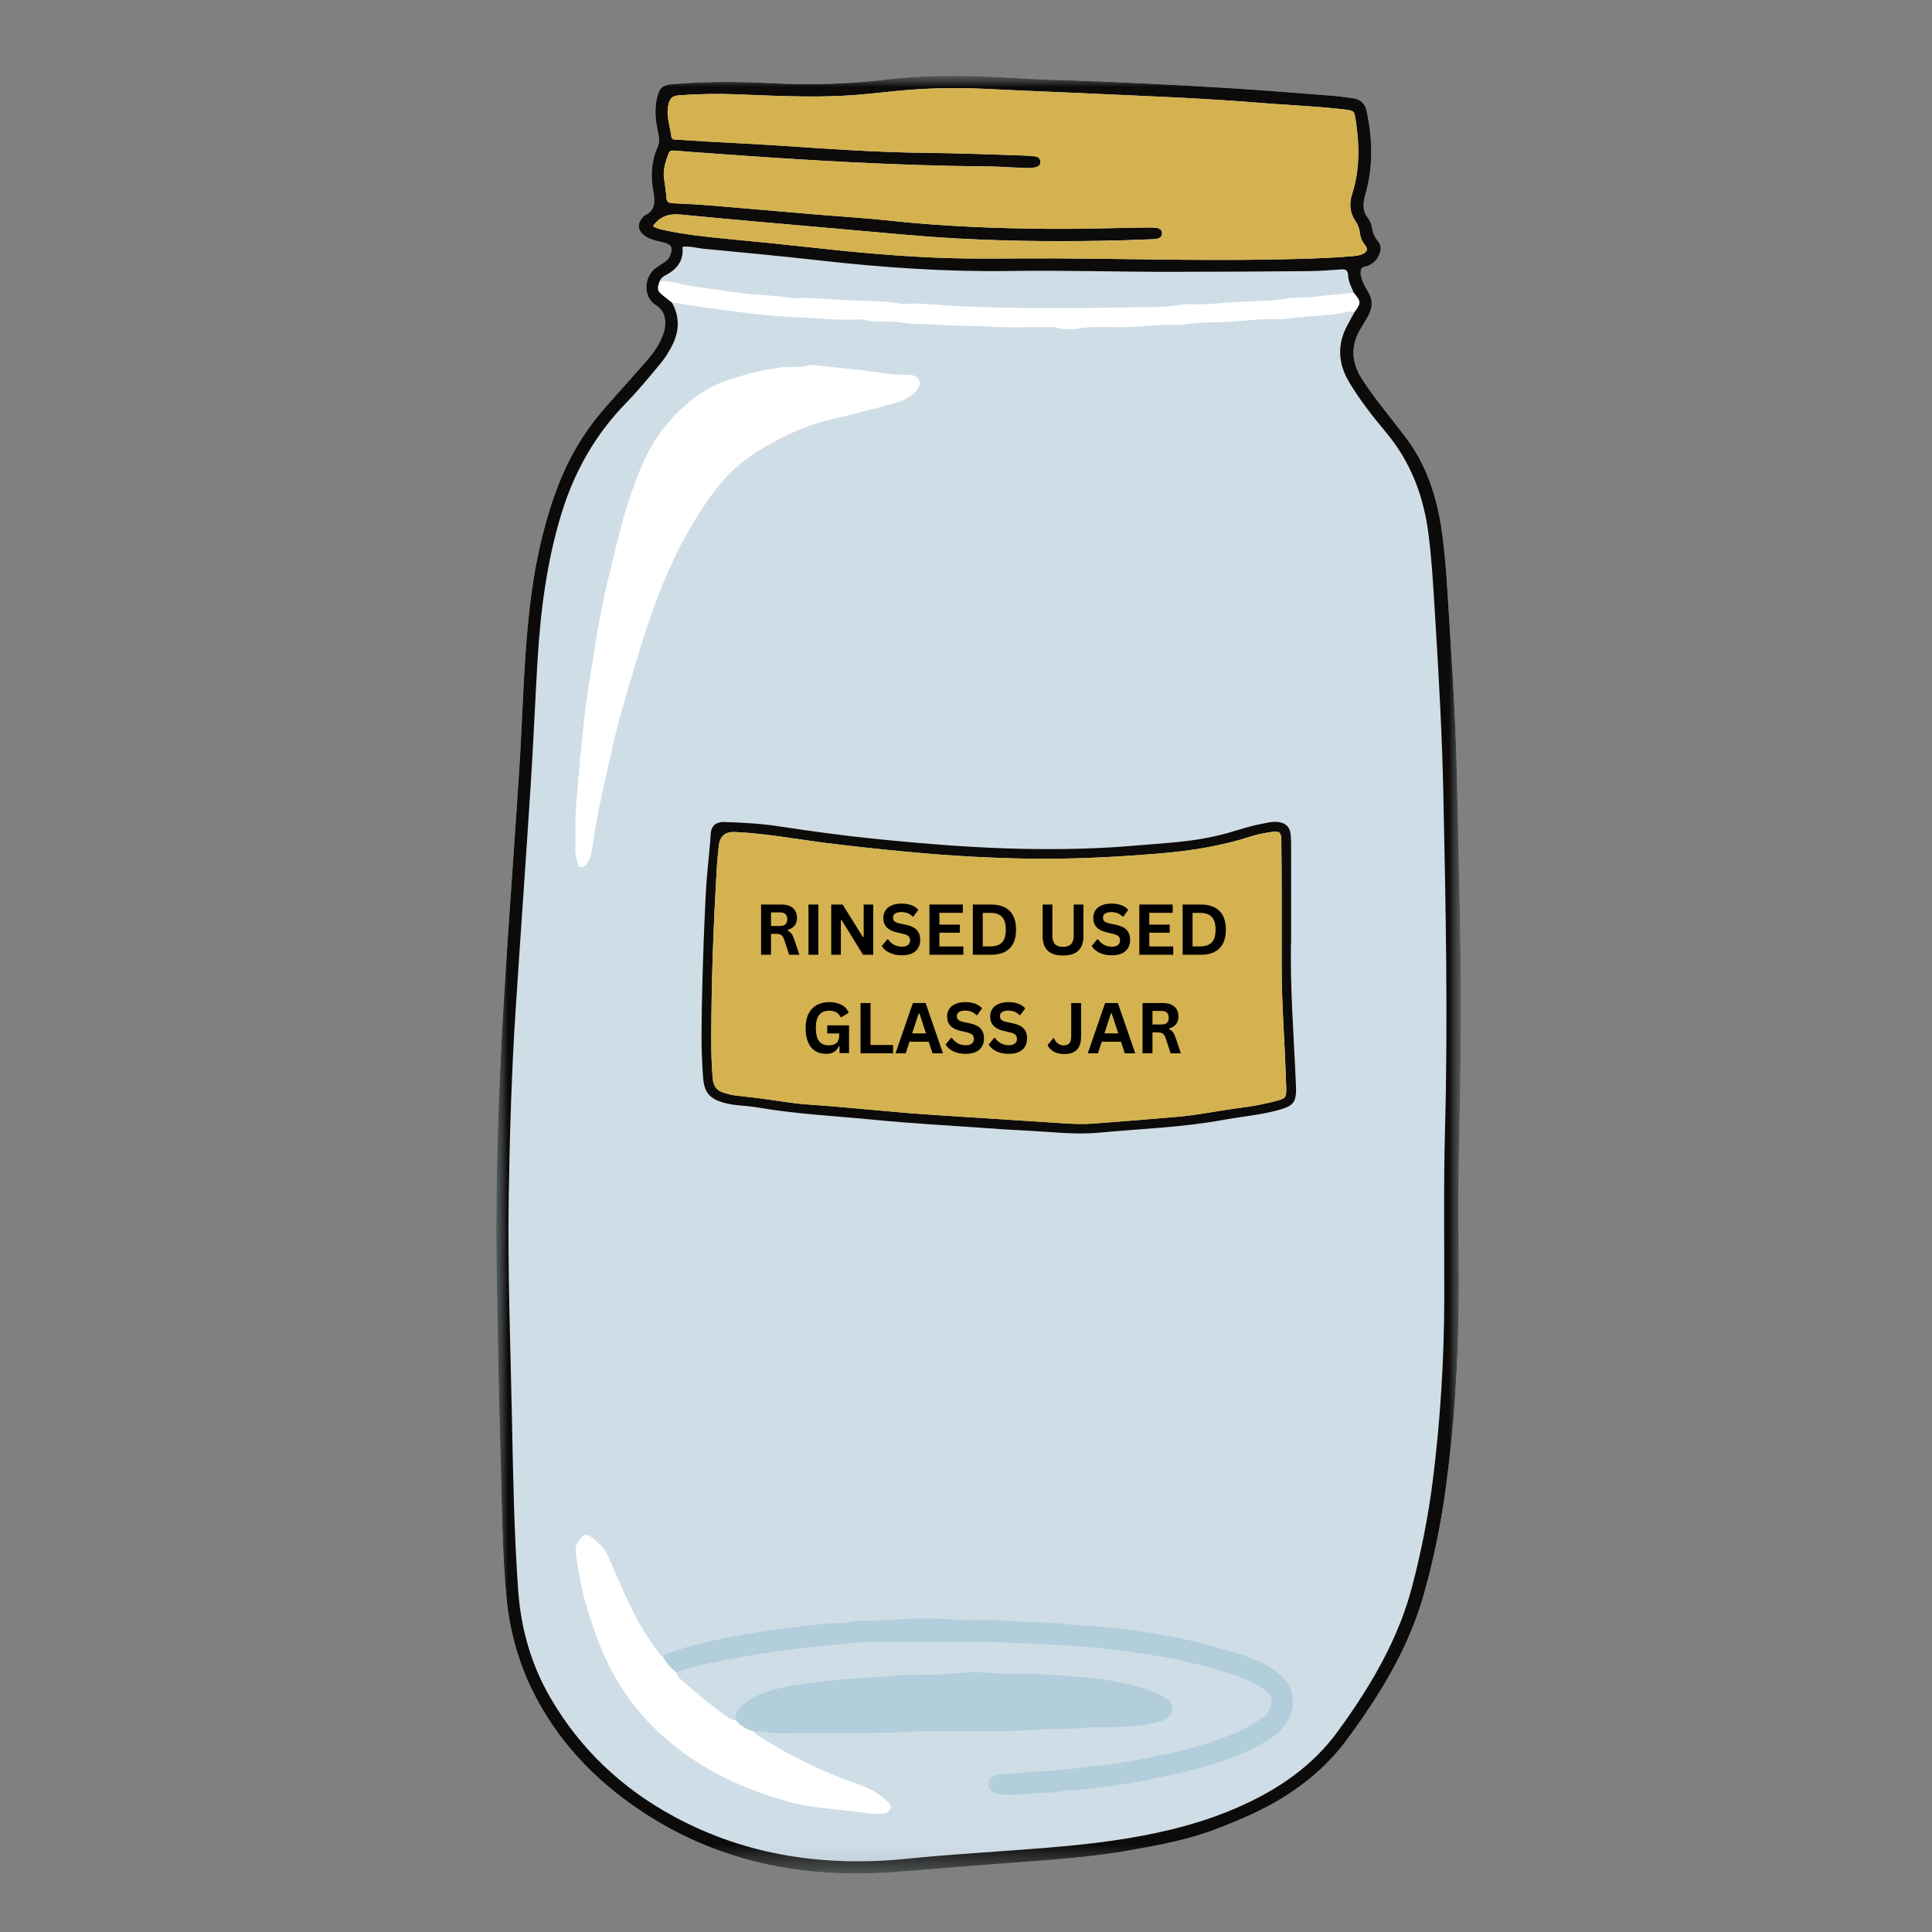 <svg width="78" height="78" viewBox="0 0 78 78" fill="none" xmlns="http://www.w3.org/2000/svg">
<rect x="0" y="0" width="78" height="78" fill="#808080" stroke="none"/>
<mask id="mask0_1_2" style="mask-type:luminance" maskUnits="userSpaceOnUse" x="20" y="3" width="39" height="73">
<path d="M20 3H59V75.648H20V3Z" fill="white"/>
</mask>
<g mask="url(#mask0_1_2)">
<path d="M54.685 12.599C54.594 12.767 54.504 12.937 54.411 13.105C53.978 13.885 54.014 14.662 54.461 15.415C54.894 16.146 55.422 16.814 55.965 17.465C56.962 18.66 57.48 20.041 57.673 21.569C57.826 22.782 57.883 24.001 57.959 25.22C58.099 27.478 58.222 29.738 58.27 32C58.367 36.538 58.461 41.077 58.339 45.615C58.278 47.891 58.313 50.167 58.309 52.442C58.303 54.9 58.151 57.35 57.843 59.79C57.661 61.233 57.378 62.654 57.009 64.059C56.531 65.886 55.648 67.519 54.596 69.07C54.408 69.346 54.216 69.619 54.019 69.889C53.009 71.282 51.649 72.216 50.096 72.914C48.617 73.579 47.067 73.965 45.475 74.226C43.988 74.471 42.489 74.587 40.988 74.697C39.539 74.803 38.088 74.894 36.642 75.041C33.341 75.376 30.171 74.936 27.222 73.345C25.119 72.21 23.429 70.622 22.222 68.546C21.446 67.213 21.034 65.761 20.922 64.229C20.758 61.958 20.717 59.682 20.672 57.407C20.613 54.373 20.491 51.341 20.539 48.305C20.579 45.785 20.655 43.266 20.819 40.751C21.018 37.698 21.237 34.646 21.432 31.592C21.536 29.975 21.602 28.357 21.697 26.739C21.817 24.695 22.07 22.673 22.677 20.704C23.2 19.015 24.046 17.526 25.285 16.26C25.77 15.763 26.209 15.223 26.654 14.691C26.82 14.493 26.958 14.277 27.083 14.051C27.419 13.447 27.477 12.837 27.127 12.217C27.436 12.219 27.731 12.31 28.034 12.35C28.667 12.433 29.299 12.521 29.932 12.604C30.617 12.694 31.306 12.762 31.99 12.791C32.886 12.829 33.781 12.937 34.68 12.89C34.731 12.887 34.785 12.882 34.834 12.895C35.373 13.041 35.93 12.927 36.477 13.027C36.901 13.104 37.343 13.062 37.779 13.1C38.492 13.163 39.211 13.135 39.929 13.182C40.71 13.233 41.496 13.196 42.28 13.199C42.396 13.199 42.517 13.187 42.625 13.218C42.943 13.31 43.272 13.303 43.581 13.256C44.095 13.177 44.606 13.192 45.117 13.202C45.965 13.218 46.806 13.072 47.653 13.115C47.679 13.116 47.705 13.115 47.73 13.11C48.387 12.975 49.057 13.03 49.72 12.982C50.395 12.934 51.072 12.841 51.753 12.883C51.779 12.884 51.805 12.881 51.83 12.877C52.55 12.764 53.281 12.765 54.003 12.666C54.227 12.635 54.45 12.531 54.685 12.599ZM27.319 67.517C27.39 67.489 27.46 67.455 27.533 67.432C28.229 67.211 28.945 67.084 29.661 66.949C30.666 66.759 31.674 66.612 32.691 66.5C32.996 66.466 33.305 66.462 33.607 66.419C34.191 66.336 34.78 66.287 35.364 66.288C37.304 66.29 39.244 66.235 41.184 66.339C41.925 66.379 42.671 66.395 43.411 66.45C44.045 66.496 44.682 66.556 45.315 66.647C45.794 66.716 46.277 66.778 46.755 66.857C47.701 67.013 48.632 67.251 49.55 67.528C50.089 67.692 50.617 67.895 51.077 68.236C51.254 68.368 51.381 68.523 51.329 68.756C51.278 68.984 51.19 69.199 50.987 69.339C50.617 69.595 50.231 69.82 49.811 69.989C48.905 70.354 47.975 70.631 47.02 70.829C46.282 70.982 45.546 71.137 44.795 71.224C44.326 71.278 43.857 71.335 43.388 71.391C42.893 71.449 42.396 71.499 41.9 71.514C41.412 71.528 40.933 71.641 40.443 71.609C40.346 71.603 40.243 71.652 40.148 71.688C40.006 71.742 39.917 71.841 39.908 72.004C39.899 72.166 39.976 72.273 40.105 72.353C40.217 72.422 40.339 72.444 40.471 72.453C41.166 72.498 41.852 72.342 42.546 72.368C42.571 72.369 42.597 72.362 42.622 72.356C43.034 72.254 43.46 72.277 43.879 72.228C44.411 72.166 44.944 72.097 45.473 72.016C46.041 71.93 46.601 71.798 47.164 71.681C48.448 71.414 49.706 71.066 50.871 70.442C51.266 70.23 51.632 69.983 51.907 69.609C52.35 69.007 52.298 68.159 51.745 67.659C51.488 67.426 51.194 67.238 50.877 67.094C50.233 66.802 49.551 66.624 48.873 66.435C48.059 66.208 47.23 66.051 46.399 65.912C45.732 65.801 45.057 65.73 44.384 65.665C43.926 65.621 43.457 65.624 43.007 65.561C42.317 65.463 41.627 65.526 40.937 65.447C40.048 65.346 39.145 65.446 38.245 65.366C37.042 65.259 35.835 65.442 34.628 65.431C34.59 65.431 34.55 65.433 34.513 65.442C34.051 65.565 33.572 65.512 33.102 65.57C32.557 65.636 32.01 65.699 31.466 65.768C30.898 65.84 30.331 65.935 29.765 66.037C28.831 66.207 27.909 66.409 27.014 66.728C26.912 66.764 26.822 66.799 26.775 66.903C26.736 66.87 26.689 66.843 26.659 66.803C26.085 66.058 25.626 65.244 25.242 64.387C25.001 63.849 24.77 63.306 24.527 62.769C24.391 62.466 24.138 62.261 23.888 62.06C23.792 61.983 23.66 61.904 23.537 62.014C23.36 62.172 23.222 62.377 23.245 62.616C23.284 63.021 23.359 63.423 23.434 63.825C23.588 64.659 23.864 65.457 24.159 66.25C24.895 68.228 26.162 69.79 27.895 70.969C28.994 71.718 30.205 72.249 31.477 72.634C32.053 72.808 32.641 72.932 33.241 72.99C33.635 73.027 34.028 73.081 34.421 73.12C34.802 73.158 35.179 73.248 35.568 73.223C35.736 73.213 35.881 73.18 35.947 73.017C36.009 72.867 35.88 72.784 35.793 72.694C35.452 72.34 35.002 72.157 34.56 72.001C33.198 71.519 31.91 70.892 30.691 70.122C30.605 70.068 30.499 70.038 30.478 69.918C30.802 69.844 31.111 69.992 31.433 69.983C33.139 69.937 34.846 70.018 36.554 69.92C38.309 69.819 40.072 69.976 41.83 69.832C42.416 69.784 43.005 69.823 43.596 69.767C44.346 69.696 45.106 69.76 45.862 69.68C46.221 69.642 46.572 69.58 46.914 69.479C47.123 69.417 47.299 69.279 47.321 69.019C47.343 68.757 47.187 68.62 46.989 68.506C46.944 68.48 46.898 68.458 46.852 68.435C46.319 68.17 45.747 68.02 45.169 67.907C44.229 67.721 43.269 67.67 42.315 67.602C41.46 67.54 40.598 67.604 39.74 67.519C39.256 67.471 38.769 67.547 38.284 67.582C37.543 67.635 36.8 67.58 36.054 67.648C35.318 67.714 34.576 67.74 33.837 67.812C33.201 67.874 32.568 67.949 31.939 68.059C31.282 68.174 30.639 68.336 30.088 68.75C29.847 68.931 29.672 69.127 29.711 69.449C29.606 69.448 29.517 69.412 29.429 69.35C28.792 68.907 28.192 68.418 27.611 67.904C27.491 67.798 27.341 67.702 27.319 67.517ZM23.235 33.603C23.269 33.906 23.168 34.333 23.3 34.749C23.33 34.846 23.32 34.975 23.441 34.997C23.587 35.023 23.67 34.916 23.739 34.798C23.845 34.617 23.891 34.413 23.917 34.213C24.108 32.792 24.454 31.404 24.767 30.008C25.017 28.895 25.362 27.809 25.685 26.717C26.276 24.72 26.97 22.766 28.066 20.98C28.455 20.346 28.872 19.733 29.388 19.19C29.853 18.701 30.39 18.316 30.976 17.988C31.74 17.56 32.522 17.181 33.379 16.972C34.212 16.77 35.048 16.574 35.873 16.344C36.276 16.232 36.692 16.12 36.989 15.777C37.101 15.647 37.166 15.519 37.114 15.359C37.058 15.19 36.898 15.152 36.744 15.129C36.655 15.116 36.564 15.122 36.474 15.123C36.101 15.125 35.728 15.079 35.367 15.021C34.571 14.891 33.767 14.849 32.969 14.745C32.844 14.728 32.705 14.723 32.586 14.758C32.37 14.822 32.154 14.809 31.936 14.814C31.795 14.819 31.652 14.81 31.513 14.829C30.789 14.93 30.086 15.111 29.39 15.342C28.349 15.69 27.561 16.366 26.879 17.183C26.108 18.107 25.713 19.227 25.344 20.348C25.132 20.991 24.98 21.654 24.812 22.312C24.589 23.191 24.393 24.076 24.218 24.968C24.078 25.683 23.986 26.404 23.863 27.121C23.736 27.863 23.621 28.609 23.554 29.358C23.497 29.994 23.414 30.628 23.369 31.266C23.316 32.005 23.216 32.742 23.235 33.603ZM52.126 37.916C52.126 36.565 52.127 35.33 52.125 34.096C52.125 33.955 52.123 33.812 52.105 33.672C52.07 33.388 51.922 33.239 51.638 33.191C51.497 33.167 51.356 33.183 51.216 33.207C50.784 33.279 50.362 33.388 49.944 33.519C49.441 33.677 48.93 33.8 48.408 33.884C47.581 34.017 46.746 34.058 45.914 34.132C44.414 34.266 42.91 34.299 41.404 34.272C39.396 34.237 37.397 34.074 35.4 33.874C34.069 33.741 32.745 33.559 31.424 33.358C30.71 33.249 29.991 33.213 29.271 33.187C28.869 33.173 28.697 33.356 28.687 33.749C28.684 33.865 28.672 33.98 28.662 34.095C28.605 34.761 28.525 35.425 28.493 36.092C28.43 37.376 28.38 38.661 28.351 39.946C28.324 41.128 28.292 42.311 28.384 43.493C28.432 44.096 28.63 44.346 29.201 44.514C29.337 44.553 29.476 44.584 29.616 44.602C29.934 44.642 30.257 44.654 30.573 44.709C32.146 44.982 33.741 45.055 35.326 45.212C36.784 45.356 38.248 45.434 39.71 45.538C40.287 45.58 40.864 45.619 41.442 45.646C42.418 45.692 43.395 45.821 44.371 45.729C46.046 45.572 47.733 45.517 49.393 45.213C50.176 45.07 50.974 45.011 51.741 44.778C52.206 44.636 52.321 44.482 52.326 44.003C52.326 43.926 52.321 43.849 52.318 43.772C52.236 41.782 52.072 39.794 52.126 37.916ZM27.809 11.523C28.477 11.635 29.148 11.717 29.818 11.815C30.528 11.918 31.248 11.905 31.954 12.032C31.979 12.037 32.006 12.037 32.031 12.035C32.854 11.989 33.672 12.105 34.492 12.128C35.13 12.146 35.773 12.15 36.406 12.261C36.431 12.265 36.457 12.267 36.483 12.266C37.203 12.22 37.918 12.322 38.635 12.354C40.974 12.459 43.313 12.447 45.651 12.404C46.376 12.391 47.113 12.413 47.835 12.277C47.86 12.273 47.886 12.271 47.912 12.273C48.658 12.317 49.399 12.213 50.141 12.176C50.726 12.146 51.317 12.15 51.901 12.055C52.292 11.992 52.692 12.025 53.089 11.976C53.608 11.911 54.132 11.876 54.652 11.81C54.555 11.587 54.438 11.366 54.428 11.119C54.419 10.911 54.328 10.863 54.137 10.877C53.702 10.909 53.265 10.943 52.828 10.947C50.977 10.963 49.125 10.973 47.274 10.975C45.127 10.978 42.98 10.907 40.832 10.94C38.245 10.981 35.668 10.806 33.098 10.515C31.527 10.337 29.953 10.192 28.379 10.04C28.116 10.015 27.856 9.925 27.552 9.967C27.611 10.502 27.353 10.851 26.906 11.092C26.798 11.15 26.683 11.217 26.635 11.348C27.041 11.307 27.42 11.457 27.809 11.523ZM29.711 69.449C29.672 69.127 29.847 68.931 30.088 68.75C30.639 68.336 31.282 68.174 31.939 68.059C32.568 67.949 33.201 67.874 33.837 67.812C34.576 67.74 35.318 67.714 36.054 67.648C36.8 67.58 37.543 67.635 38.284 67.582C38.769 67.547 39.256 67.471 39.74 67.519C40.598 67.604 41.46 67.54 42.315 67.602C43.269 67.67 44.229 67.721 45.169 67.907C45.747 68.02 46.319 68.17 46.852 68.435C46.898 68.458 46.944 68.48 46.989 68.506C47.187 68.62 47.343 68.757 47.321 69.019C47.299 69.279 47.123 69.417 46.914 69.479C46.572 69.58 46.221 69.642 45.862 69.68C45.106 69.76 44.346 69.696 43.596 69.767C43.005 69.823 42.416 69.784 41.83 69.832C40.072 69.976 38.309 69.819 36.554 69.92C34.846 70.018 33.139 69.937 31.433 69.983C31.111 69.992 30.802 69.844 30.478 69.918C30.176 69.837 29.911 69.696 29.711 69.449ZM27.319 67.517C27.39 67.489 27.46 67.455 27.533 67.432C28.229 67.211 28.945 67.084 29.661 66.949C30.666 66.759 31.674 66.612 32.691 66.5C32.996 66.466 33.305 66.462 33.607 66.419C34.191 66.336 34.78 66.287 35.364 66.288C37.304 66.29 39.244 66.235 41.184 66.339C41.925 66.379 42.671 66.395 43.411 66.45C44.045 66.496 44.682 66.556 45.315 66.647C45.794 66.716 46.277 66.778 46.755 66.857C47.701 67.013 48.632 67.251 49.55 67.528C50.089 67.692 50.617 67.895 51.077 68.236C51.254 68.368 51.381 68.523 51.329 68.756C51.278 68.984 51.19 69.199 50.987 69.339C50.617 69.595 50.231 69.82 49.811 69.989C48.905 70.354 47.975 70.631 47.02 70.829C46.282 70.982 45.546 71.137 44.795 71.224C44.326 71.278 43.857 71.335 43.388 71.391C42.893 71.449 42.396 71.499 41.9 71.514C41.412 71.528 40.933 71.641 40.443 71.609C40.346 71.603 40.243 71.652 40.148 71.688C40.006 71.742 39.917 71.841 39.908 72.004C39.899 72.166 39.976 72.273 40.105 72.353C40.217 72.422 40.339 72.444 40.471 72.453C41.166 72.498 41.852 72.342 42.546 72.368C42.571 72.369 42.597 72.362 42.622 72.356C43.034 72.254 43.46 72.277 43.879 72.228C44.411 72.166 44.944 72.097 45.473 72.016C46.041 71.93 46.601 71.798 47.164 71.681C48.448 71.414 49.706 71.066 50.871 70.442C51.266 70.23 51.632 69.983 51.907 69.609C52.35 69.007 52.298 68.159 51.745 67.659C51.488 67.426 51.194 67.238 50.877 67.094C50.233 66.802 49.551 66.624 48.873 66.435C48.059 66.208 47.23 66.051 46.399 65.912C45.732 65.801 45.057 65.73 44.384 65.665C43.926 65.621 43.457 65.624 43.007 65.561C42.317 65.463 41.627 65.526 40.937 65.447C40.048 65.346 39.145 65.446 38.245 65.366C37.042 65.259 35.835 65.442 34.628 65.431C34.59 65.431 34.55 65.433 34.513 65.442C34.051 65.565 33.572 65.512 33.102 65.57C32.557 65.636 32.01 65.699 31.466 65.768C30.898 65.84 30.331 65.935 29.765 66.037C28.831 66.207 27.909 66.409 27.014 66.728C26.912 66.764 26.822 66.799 26.775 66.903C26.91 67.149 27.092 67.353 27.319 67.517ZM26.635 11.348C27.041 11.307 27.42 11.457 27.809 11.523C28.477 11.635 29.148 11.717 29.818 11.815C30.528 11.918 31.248 11.905 31.954 12.032C31.979 12.037 32.006 12.037 32.031 12.035C32.854 11.989 33.672 12.105 34.492 12.128C35.13 12.146 35.773 12.15 36.406 12.261C36.431 12.265 36.457 12.267 36.483 12.266C37.203 12.22 37.918 12.322 38.635 12.354C40.974 12.459 43.313 12.447 45.651 12.404C46.376 12.391 47.113 12.413 47.835 12.277C47.86 12.273 47.886 12.271 47.912 12.273C48.658 12.317 49.399 12.213 50.141 12.176C50.726 12.146 51.317 12.15 51.901 12.055C52.292 11.992 52.692 12.025 53.089 11.976C53.608 11.911 54.132 11.876 54.652 11.81C54.958 12.175 54.961 12.234 54.685 12.599C54.45 12.531 54.227 12.635 54.003 12.666C53.281 12.765 52.55 12.764 51.83 12.877C51.805 12.881 51.779 12.884 51.753 12.883C51.072 12.841 50.395 12.934 49.72 12.982C49.057 13.03 48.387 12.975 47.73 13.11C47.705 13.115 47.679 13.116 47.653 13.115C46.806 13.072 45.965 13.218 45.117 13.202C44.606 13.192 44.095 13.177 43.581 13.256C43.272 13.303 42.943 13.31 42.625 13.218C42.517 13.187 42.396 13.199 42.28 13.199C41.496 13.196 40.71 13.233 39.929 13.182C39.211 13.135 38.492 13.163 37.779 13.1C37.343 13.062 36.901 13.104 36.477 13.027C35.93 12.927 35.373 13.041 34.834 12.895C34.785 12.882 34.731 12.887 34.68 12.89C33.781 12.937 32.886 12.829 31.99 12.791C31.306 12.762 30.617 12.694 29.932 12.604C29.299 12.521 28.667 12.433 28.034 12.35C27.731 12.31 27.436 12.219 27.127 12.217C26.998 12.115 26.865 12.016 26.739 11.909C26.53 11.732 26.518 11.656 26.635 11.348ZM23.3 34.749C23.33 34.846 23.32 34.975 23.441 34.997C23.587 35.023 23.67 34.916 23.739 34.798C23.845 34.617 23.891 34.413 23.917 34.213C24.108 32.792 24.454 31.404 24.767 30.008C25.017 28.895 25.362 27.809 25.685 26.717C26.276 24.72 26.97 22.766 28.066 20.98C28.455 20.346 28.872 19.733 29.388 19.19C29.853 18.701 30.39 18.316 30.976 17.988C31.74 17.56 32.522 17.181 33.379 16.972C34.212 16.77 35.048 16.574 35.873 16.344C36.276 16.232 36.692 16.12 36.989 15.777C37.101 15.647 37.166 15.519 37.114 15.359C37.058 15.19 36.898 15.152 36.744 15.129C36.655 15.116 36.564 15.122 36.474 15.123C36.101 15.125 35.728 15.079 35.367 15.021C34.571 14.891 33.767 14.849 32.969 14.745C32.844 14.728 32.705 14.723 32.586 14.758C32.37 14.822 32.154 14.809 31.936 14.814C31.795 14.819 31.652 14.81 31.513 14.829C30.789 14.93 30.086 15.111 29.39 15.342C28.349 15.69 27.561 16.366 26.879 17.183C26.108 18.107 25.713 19.227 25.344 20.348C25.132 20.991 24.98 21.654 24.812 22.312C24.589 23.191 24.393 24.076 24.218 24.968C24.078 25.683 23.986 26.404 23.863 27.121C23.736 27.863 23.621 28.609 23.554 29.358C23.497 29.994 23.414 30.628 23.369 31.266C23.316 32.005 23.216 32.742 23.235 33.603C23.269 33.906 23.168 34.333 23.3 34.749ZM26.659 66.803C26.085 66.058 25.626 65.244 25.242 64.387C25.001 63.849 24.77 63.306 24.527 62.769C24.391 62.466 24.138 62.261 23.888 62.06C23.792 61.983 23.66 61.904 23.537 62.014C23.36 62.172 23.222 62.377 23.245 62.616C23.284 63.021 23.359 63.423 23.434 63.825C23.588 64.659 23.864 65.457 24.159 66.25C24.895 68.228 26.162 69.79 27.895 70.969C28.994 71.718 30.205 72.249 31.477 72.634C32.053 72.808 32.641 72.932 33.241 72.99C33.635 73.027 34.028 73.081 34.421 73.12C34.802 73.158 35.179 73.248 35.568 73.223C35.736 73.213 35.881 73.18 35.947 73.017C36.009 72.867 35.88 72.784 35.793 72.694C35.452 72.34 35.002 72.157 34.56 72.001C33.198 71.519 31.91 70.892 30.691 70.122C30.605 70.068 30.499 70.038 30.478 69.918C30.176 69.837 29.911 69.696 29.711 69.449C29.606 69.448 29.517 69.412 29.429 69.35C28.792 68.907 28.192 68.418 27.611 67.904C27.491 67.798 27.341 67.702 27.319 67.517C27.092 67.353 26.91 67.149 26.775 66.903C26.736 66.87 26.689 66.843 26.659 66.803ZM58.977 41.123C58.985 44.081 58.86 46.78 58.881 49.481C58.889 50.471 58.902 51.461 58.894 52.451C58.873 54.998 58.714 57.537 58.372 60.064C58.174 61.53 57.879 62.975 57.475 64.397C56.857 66.571 55.693 68.457 54.364 70.252C53.675 71.183 52.818 71.932 51.837 72.547C50.983 73.082 50.062 73.471 49.127 73.833C48.019 74.262 46.858 74.481 45.693 74.689C43.955 75.001 42.196 75.105 40.44 75.237C39.003 75.344 37.568 75.471 36.132 75.579C32.419 75.861 28.928 75.171 25.809 73.066C23.974 71.828 22.475 70.248 21.488 68.233C20.912 67.055 20.575 65.808 20.449 64.505C20.279 62.75 20.27 60.987 20.219 59.227C20.145 56.669 20.098 54.111 20.052 51.553C20.003 48.736 20.073 45.921 20.197 43.108C20.282 41.181 20.409 39.256 20.538 37.333C20.68 35.229 20.832 33.126 20.967 31.022C21.039 29.893 21.082 28.762 21.143 27.632C21.252 25.59 21.409 23.554 21.917 21.563C22.271 20.174 22.748 18.837 23.541 17.629C23.831 17.187 24.15 16.769 24.502 16.375C25.016 15.8 25.529 15.224 26.039 14.645C26.286 14.365 26.516 14.071 26.675 13.73C26.739 13.591 26.803 13.446 26.831 13.297C26.904 12.904 26.837 12.547 26.472 12.316C25.954 11.988 25.992 11.173 26.468 10.825C26.582 10.742 26.7 10.665 26.82 10.589C26.921 10.526 26.999 10.447 27.046 10.335C27.186 10.002 27.114 9.863 26.767 9.783C26.542 9.73 26.313 9.689 26.109 9.571C25.73 9.353 25.687 9.024 25.997 8.722C26.007 8.713 26.015 8.702 26.027 8.697C26.47 8.5 26.448 8.113 26.378 7.744C26.26 7.118 26.294 6.519 26.549 5.932C26.623 5.763 26.625 5.589 26.582 5.405C26.472 4.939 26.413 4.469 26.516 3.992C26.614 3.542 26.733 3.43 27.185 3.393C28.495 3.287 29.808 3.288 31.119 3.357C32.678 3.438 34.231 3.4 35.78 3.213C37.319 3.027 38.861 3.039 40.404 3.12C41.072 3.155 41.74 3.203 42.408 3.222C44.864 3.291 47.318 3.416 49.77 3.567C51.118 3.651 52.464 3.764 53.81 3.868C54.079 3.888 54.347 3.929 54.615 3.964C54.916 4.004 55.106 4.172 55.172 4.471C55.415 5.592 55.445 6.713 55.131 7.825C55.032 8.175 54.983 8.497 55.233 8.809C55.31 8.905 55.36 9.038 55.381 9.161C55.419 9.38 55.489 9.57 55.639 9.744C55.774 9.899 55.764 10.1 55.679 10.291C55.592 10.489 55.449 10.628 55.255 10.72C55.153 10.769 54.994 10.753 54.955 10.865C54.906 11.009 54.944 11.175 55 11.318C55.06 11.473 55.136 11.624 55.225 11.764C55.435 12.093 55.418 12.42 55.24 12.749C55.136 12.941 55.016 13.124 54.907 13.313C54.522 13.982 54.568 14.642 54.974 15.28C55.346 15.867 55.781 16.41 56.208 16.957C56.358 17.149 56.504 17.345 56.656 17.536C57.573 18.688 58.009 20.028 58.212 21.463C58.371 22.585 58.428 23.715 58.498 24.844C58.618 26.794 58.749 28.744 58.802 30.697C58.849 32.407 58.882 34.117 58.918 35.826C58.956 37.678 58.996 39.529 58.977 41.123ZM54.652 11.81C54.555 11.587 54.438 11.366 54.428 11.119C54.419 10.911 54.328 10.863 54.137 10.877C53.702 10.909 53.265 10.943 52.828 10.947C50.977 10.963 49.125 10.973 47.274 10.975C45.127 10.978 42.98 10.907 40.832 10.94C38.245 10.981 35.668 10.806 33.098 10.515C31.527 10.337 29.953 10.192 28.379 10.04C28.116 10.015 27.856 9.925 27.552 9.967C27.611 10.502 27.353 10.851 26.906 11.092C26.798 11.15 26.683 11.217 26.635 11.348C26.518 11.656 26.53 11.732 26.739 11.909C26.865 12.016 26.998 12.115 27.127 12.217C27.477 12.837 27.419 13.447 27.083 14.051C26.958 14.277 26.82 14.493 26.654 14.691C26.209 15.223 25.77 15.763 25.285 16.26C24.046 17.526 23.2 19.015 22.677 20.704C22.07 22.673 21.817 24.695 21.697 26.739C21.602 28.357 21.536 29.975 21.432 31.592C21.237 34.646 21.018 37.698 20.819 40.751C20.655 43.266 20.579 45.785 20.539 48.305C20.491 51.341 20.613 54.373 20.672 57.407C20.717 59.682 20.758 61.958 20.922 64.229C21.034 65.761 21.446 67.213 22.222 68.546C23.429 70.622 25.119 72.21 27.222 73.345C30.171 74.936 33.341 75.376 36.642 75.041C38.088 74.894 39.539 74.803 40.988 74.697C42.489 74.587 43.988 74.471 45.475 74.226C47.067 73.965 48.617 73.579 50.096 72.914C51.649 72.216 53.009 71.282 54.019 69.889C54.216 69.619 54.408 69.346 54.596 69.07C55.648 67.519 56.531 65.886 57.009 64.059C57.378 62.654 57.661 61.233 57.843 59.79C58.151 57.35 58.303 54.9 58.309 52.442C58.313 50.167 58.278 47.891 58.339 45.615C58.461 41.077 58.367 36.538 58.27 32C58.222 29.738 58.099 27.478 57.959 25.22C57.883 24.001 57.826 22.782 57.673 21.569C57.48 20.041 56.962 18.66 55.965 17.465C55.422 16.814 54.894 16.146 54.461 15.415C54.014 14.662 53.978 13.885 54.411 13.105C54.504 12.937 54.594 12.767 54.685 12.599C54.961 12.234 54.958 12.175 54.652 11.81ZM26.361 9.132C26.497 9.212 26.617 9.243 26.742 9.272C27.622 9.468 28.516 9.563 29.413 9.648C30.59 9.76 31.767 9.879 32.943 10.01C34.567 10.19 36.194 10.335 37.826 10.403C39.407 10.468 40.99 10.421 42.573 10.43C45.454 10.445 48.336 10.525 51.217 10.477C52.337 10.459 53.456 10.435 54.572 10.343C54.727 10.33 54.882 10.319 55.023 10.251C55.203 10.163 55.236 10.049 55.108 9.889C54.989 9.743 54.922 9.581 54.902 9.4C54.883 9.229 54.825 9.074 54.73 8.935C54.494 8.59 54.462 8.226 54.589 7.833C54.908 6.843 54.887 5.834 54.729 4.821C54.675 4.475 54.669 4.475 54.326 4.424C54.249 4.413 54.172 4.409 54.096 4.4C53.008 4.278 51.915 4.24 50.826 4.149C48.569 3.962 46.306 3.882 44.045 3.777C42.618 3.711 41.191 3.659 39.765 3.586C38.555 3.525 37.349 3.557 36.143 3.677C35.44 3.747 34.737 3.832 34.03 3.866C32.601 3.937 31.175 3.863 29.748 3.807C28.975 3.776 28.205 3.791 27.434 3.845C27.133 3.866 27.04 3.97 26.979 4.258C26.888 4.693 27.056 5.097 27.105 5.515C27.12 5.638 27.225 5.629 27.313 5.635C27.749 5.663 28.186 5.692 28.622 5.717C29.649 5.776 30.678 5.822 31.704 5.893C33.604 6.023 35.503 6.151 37.407 6.17C38.732 6.183 40.056 6.236 41.38 6.279C41.509 6.283 41.637 6.296 41.765 6.309C41.89 6.323 41.993 6.374 42.005 6.515C42.018 6.682 41.896 6.739 41.763 6.761C41.638 6.782 41.507 6.787 41.379 6.783C40.878 6.764 40.377 6.723 39.876 6.719C36.157 6.687 32.446 6.466 28.738 6.192C28.238 6.155 27.737 6.123 27.238 6.081C27.126 6.072 27.04 6.065 26.993 6.195C26.879 6.51 26.764 6.824 26.806 7.169C26.838 7.437 26.89 7.704 26.905 7.972C26.915 8.163 27 8.199 27.17 8.205C27.671 8.224 28.172 8.252 28.672 8.293C30.056 8.407 31.439 8.531 32.823 8.648C33.861 8.736 34.902 8.796 35.937 8.908C38.075 9.139 40.221 9.221 42.369 9.238C43.681 9.248 44.993 9.202 46.305 9.184C46.446 9.182 46.589 9.184 46.728 9.207C46.833 9.225 46.915 9.299 46.917 9.42C46.918 9.54 46.84 9.607 46.731 9.633C46.657 9.651 46.579 9.655 46.502 9.658C46.155 9.672 45.808 9.687 45.461 9.697C43.183 9.76 40.905 9.75 38.631 9.626C37.053 9.54 35.478 9.377 33.902 9.241C31.762 9.054 29.623 8.869 27.485 8.662C27.021 8.617 26.659 8.718 26.361 9.132ZM52.126 37.916C52.072 39.794 52.236 41.782 52.318 43.772C52.321 43.849 52.326 43.926 52.326 44.003C52.321 44.482 52.206 44.636 51.741 44.778C50.974 45.011 50.176 45.07 49.393 45.213C47.733 45.517 46.046 45.572 44.371 45.729C43.395 45.821 42.418 45.692 41.442 45.646C40.864 45.619 40.287 45.58 39.71 45.538C38.248 45.434 36.784 45.356 35.326 45.212C33.741 45.055 32.146 44.982 30.573 44.709C30.257 44.654 29.934 44.642 29.616 44.602C29.476 44.584 29.337 44.553 29.201 44.514C28.63 44.346 28.432 44.096 28.384 43.493C28.292 42.311 28.324 41.128 28.351 39.946C28.38 38.661 28.43 37.376 28.493 36.092C28.525 35.425 28.605 34.761 28.662 34.095C28.672 33.98 28.684 33.865 28.687 33.749C28.697 33.356 28.869 33.173 29.271 33.187C29.991 33.213 30.71 33.249 31.424 33.358C32.745 33.559 34.069 33.741 35.4 33.874C37.397 34.074 39.396 34.237 41.404 34.272C42.91 34.299 44.414 34.266 45.914 34.132C46.746 34.058 47.581 34.017 48.408 33.884C48.93 33.8 49.441 33.677 49.944 33.519C50.362 33.388 50.784 33.279 51.216 33.207C51.356 33.183 51.497 33.167 51.638 33.191C51.922 33.239 52.07 33.388 52.105 33.672C52.123 33.812 52.125 33.955 52.125 34.096C52.127 35.33 52.126 36.565 52.126 37.916ZM51.745 38.966C51.745 38.04 51.746 37.114 51.744 36.188C51.742 35.43 51.741 34.672 51.731 33.913C51.727 33.604 51.662 33.544 51.36 33.586C51.081 33.626 50.798 33.672 50.531 33.76C49.326 34.153 48.089 34.349 46.827 34.454C45.082 34.601 43.338 34.69 41.587 34.666C39.952 34.644 38.322 34.547 36.695 34.395C35.594 34.292 34.495 34.176 33.398 34.038C32.161 33.882 30.934 33.648 29.685 33.591C29.277 33.572 29.058 33.748 29.018 34.162C28.993 34.43 28.962 34.699 28.945 34.968C28.806 37.265 28.722 39.564 28.716 41.866C28.715 42.431 28.726 42.997 28.777 43.561C28.805 43.857 28.947 44.037 29.224 44.118C29.36 44.158 29.497 44.198 29.636 44.218C29.967 44.263 30.3 44.292 30.631 44.334C31.294 44.419 31.955 44.545 32.62 44.59C34.365 44.707 36.102 44.914 37.849 45.021C39.53 45.124 41.211 45.242 42.892 45.348C43.304 45.373 43.716 45.392 44.127 45.362C45.242 45.281 46.357 45.185 47.472 45.093C48.332 45.023 49.176 44.839 50.031 44.732C50.566 44.665 51.099 44.569 51.618 44.419C51.894 44.339 51.926 44.294 51.93 44.013C51.932 43.82 51.916 43.627 51.91 43.435C51.863 41.945 51.74 40.457 51.745 38.966ZM26.361 9.132C26.659 8.718 27.021 8.617 27.485 8.662C29.623 8.869 31.762 9.054 33.902 9.241C35.478 9.377 37.053 9.54 38.631 9.626C40.905 9.75 43.183 9.76 45.461 9.697C45.808 9.687 46.155 9.672 46.502 9.658C46.579 9.655 46.657 9.651 46.731 9.633C46.84 9.607 46.918 9.54 46.917 9.42C46.915 9.299 46.833 9.225 46.728 9.207C46.589 9.184 46.446 9.182 46.305 9.184C44.993 9.202 43.681 9.248 42.369 9.238C40.221 9.221 38.075 9.139 35.937 8.908C34.902 8.796 33.861 8.736 32.823 8.648C31.439 8.531 30.056 8.407 28.672 8.293C28.172 8.252 27.671 8.224 27.17 8.205C27 8.199 26.915 8.163 26.905 7.972C26.89 7.704 26.838 7.437 26.806 7.169C26.764 6.824 26.879 6.51 26.993 6.195C27.04 6.065 27.126 6.072 27.238 6.081C27.737 6.123 28.238 6.155 28.738 6.192C32.446 6.466 36.157 6.687 39.876 6.719C40.377 6.723 40.878 6.764 41.379 6.783C41.507 6.787 41.638 6.782 41.763 6.761C41.896 6.739 42.018 6.682 42.005 6.515C41.993 6.374 41.89 6.323 41.765 6.309C41.637 6.296 41.509 6.283 41.38 6.279C40.056 6.236 38.732 6.183 37.407 6.17C35.503 6.151 33.604 6.023 31.704 5.893C30.678 5.822 29.649 5.776 28.622 5.717C28.186 5.692 27.749 5.663 27.313 5.635C27.225 5.629 27.12 5.638 27.105 5.515C27.056 5.097 26.888 4.693 26.979 4.258C27.04 3.97 27.133 3.866 27.434 3.845C28.205 3.791 28.975 3.776 29.748 3.807C31.175 3.863 32.601 3.937 34.03 3.866C34.737 3.832 35.44 3.747 36.143 3.677C37.349 3.557 38.555 3.525 39.765 3.586C41.191 3.659 42.618 3.711 44.045 3.777C46.306 3.882 48.569 3.962 50.826 4.149C51.915 4.24 53.008 4.278 54.096 4.4C54.172 4.409 54.249 4.413 54.326 4.424C54.669 4.475 54.675 4.475 54.729 4.821C54.887 5.834 54.908 6.843 54.589 7.833C54.462 8.226 54.494 8.59 54.73 8.935C54.825 9.074 54.883 9.229 54.902 9.4C54.922 9.581 54.989 9.743 55.108 9.889C55.236 10.049 55.203 10.163 55.023 10.251C54.882 10.319 54.727 10.33 54.572 10.343C53.456 10.435 52.337 10.459 51.217 10.477C48.336 10.525 45.454 10.445 42.573 10.43C40.99 10.421 39.407 10.468 37.826 10.403C36.194 10.335 34.567 10.19 32.943 10.01C31.767 9.879 30.59 9.76 29.413 9.648C28.516 9.563 27.622 9.468 26.742 9.272C26.617 9.243 26.497 9.212 26.361 9.132ZM51.744 36.188C51.742 35.43 51.741 34.672 51.731 33.913C51.727 33.604 51.662 33.544 51.36 33.586C51.081 33.626 50.798 33.672 50.531 33.76C49.326 34.153 48.089 34.349 46.827 34.454C45.082 34.601 43.338 34.69 41.587 34.666C39.952 34.644 38.322 34.547 36.695 34.395C35.594 34.292 34.495 34.176 33.398 34.038C32.161 33.882 30.934 33.648 29.685 33.591C29.277 33.572 29.058 33.748 29.018 34.162C28.993 34.43 28.962 34.699 28.945 34.968C28.806 37.265 28.722 39.564 28.716 41.866C28.715 42.431 28.726 42.997 28.777 43.561C28.805 43.857 28.947 44.037 29.224 44.118C29.36 44.158 29.497 44.198 29.636 44.218C29.967 44.263 30.3 44.292 30.631 44.334C31.294 44.419 31.955 44.545 32.62 44.59C34.365 44.707 36.102 44.914 37.849 45.021C39.53 45.124 41.211 45.242 42.892 45.348C43.304 45.373 43.716 45.392 44.127 45.362C45.242 45.281 46.357 45.185 47.472 45.093C48.332 45.023 49.176 44.839 50.031 44.732C50.566 44.665 51.099 44.569 51.618 44.419C51.894 44.339 51.926 44.294 51.93 44.013C51.932 43.82 51.916 43.627 51.91 43.435C51.863 41.945 51.74 40.457 51.745 38.966C51.745 38.04 51.746 37.114 51.744 36.188Z" fill="#D0E1E8"/>
</g>
<path d="M54.681 12.605C54.59 12.774 54.5 12.944 54.407 13.112C53.974 13.892 54.01 14.669 54.456 15.422C54.889 16.153 55.418 16.821 55.961 17.472C56.958 18.667 57.475 20.047 57.668 21.576C57.821 22.789 57.879 24.008 57.955 25.227C58.094 27.485 58.217 29.745 58.266 32.007C58.363 36.545 58.457 41.084 58.335 45.622C58.274 47.898 58.309 50.174 58.304 52.449C58.299 54.907 58.147 57.357 57.839 59.797C57.657 61.24 57.373 62.661 57.005 64.067C56.526 65.894 55.644 67.526 54.592 69.076C54.404 69.353 54.211 69.626 54.015 69.896C53.005 71.289 51.644 72.223 50.092 72.921C48.613 73.586 47.063 73.972 45.471 74.233C43.983 74.478 42.484 74.594 40.984 74.704C39.534 74.81 38.084 74.901 36.638 75.048C33.337 75.383 30.167 74.943 27.218 73.352C25.115 72.217 23.425 70.629 22.218 68.553C21.442 67.22 21.029 65.768 20.918 64.236C20.754 61.965 20.712 59.69 20.668 57.414C20.609 54.38 20.486 51.348 20.534 48.312C20.574 45.792 20.65 43.273 20.814 40.758C21.014 37.705 21.233 34.653 21.428 31.599C21.532 29.982 21.597 28.363 21.693 26.746C21.813 24.702 22.065 22.68 22.673 20.711C23.195 19.022 24.041 17.533 25.28 16.267C25.766 15.77 26.204 15.23 26.65 14.698C26.815 14.5 26.954 14.284 27.079 14.058C27.414 13.454 27.473 12.844 27.123 12.224C27.431 12.226 27.727 12.317 28.03 12.357C28.662 12.44 29.295 12.528 29.927 12.611C30.612 12.701 31.301 12.769 31.986 12.798C32.881 12.836 33.776 12.944 34.676 12.897C34.727 12.894 34.781 12.889 34.829 12.902C35.368 13.048 35.926 12.934 36.473 13.034C36.896 13.111 37.339 13.069 37.774 13.107C38.487 13.17 39.207 13.142 39.925 13.189C40.705 13.24 41.492 13.203 42.276 13.206C42.391 13.206 42.513 13.194 42.621 13.225C42.938 13.317 43.267 13.31 43.577 13.263C44.09 13.184 44.602 13.199 45.113 13.209C45.96 13.225 46.801 13.079 47.649 13.122C47.674 13.123 47.701 13.122 47.726 13.117C48.382 12.982 49.053 13.037 49.715 12.989C50.39 12.941 51.068 12.848 51.749 12.89C51.774 12.891 51.8 12.888 51.826 12.884C52.545 12.771 53.276 12.772 53.999 12.673C54.222 12.642 54.446 12.538 54.681 12.605ZM27.315 67.524C27.386 67.496 27.456 67.462 27.529 67.439C28.225 67.218 28.941 67.091 29.657 66.956C30.662 66.766 31.67 66.619 32.686 66.507C32.992 66.472 33.3 66.469 33.602 66.426C34.186 66.343 34.776 66.294 35.36 66.295C37.3 66.297 39.239 66.242 41.18 66.346C41.92 66.386 42.667 66.402 43.407 66.457C44.04 66.503 44.678 66.563 45.31 66.654C45.79 66.723 46.273 66.785 46.751 66.864C47.697 67.02 48.628 67.258 49.546 67.535C50.084 67.699 50.612 67.902 51.073 68.243C51.25 68.375 51.376 68.53 51.324 68.763C51.274 68.991 51.185 69.206 50.983 69.346C50.613 69.602 50.227 69.826 49.806 69.996C48.901 70.361 47.971 70.638 47.016 70.836C46.278 70.989 45.542 71.144 44.791 71.231C44.322 71.285 43.853 71.342 43.384 71.397C42.888 71.456 42.391 71.506 41.895 71.521C41.408 71.535 40.929 71.648 40.438 71.616C40.342 71.61 40.238 71.659 40.143 71.695C40.001 71.749 39.913 71.849 39.904 72.011C39.895 72.173 39.971 72.28 40.1 72.36C40.212 72.429 40.334 72.451 40.467 72.46C41.162 72.504 41.848 72.349 42.541 72.375C42.567 72.376 42.593 72.369 42.618 72.364C43.03 72.261 43.456 72.284 43.874 72.235C44.407 72.173 44.939 72.105 45.468 72.023C46.036 71.937 46.597 71.805 47.16 71.688C48.444 71.421 49.702 71.073 50.866 70.449C51.262 70.237 51.627 69.99 51.903 69.616C52.346 69.014 52.294 68.166 51.741 67.666C51.483 67.433 51.19 67.245 50.873 67.102C50.229 66.809 49.547 66.63 48.868 66.442C48.055 66.215 47.226 66.058 46.394 65.919C45.727 65.808 45.053 65.737 44.38 65.672C43.921 65.628 43.452 65.632 43.002 65.568C42.313 65.47 41.623 65.533 40.933 65.454C40.043 65.353 39.141 65.453 38.241 65.373C37.038 65.266 35.831 65.449 34.624 65.438C34.585 65.438 34.546 65.439 34.509 65.45C34.046 65.572 33.567 65.519 33.097 65.577C32.553 65.643 32.006 65.706 31.462 65.775C30.893 65.847 30.326 65.942 29.761 66.044C28.827 66.213 27.904 66.415 27.009 66.735C26.907 66.772 26.817 66.806 26.771 66.909C26.732 66.877 26.685 66.85 26.654 66.81C26.08 66.065 25.622 65.251 25.237 64.394C24.996 63.856 24.765 63.313 24.523 62.776C24.387 62.473 24.134 62.268 23.884 62.067C23.788 61.99 23.656 61.911 23.532 62.021C23.355 62.179 23.217 62.384 23.24 62.623C23.279 63.028 23.355 63.431 23.429 63.831C23.584 64.665 23.86 65.464 24.155 66.257C24.891 68.235 26.158 69.797 27.891 70.976C28.989 71.725 30.201 72.255 31.473 72.641C32.049 72.815 32.637 72.939 33.237 72.997C33.631 73.034 34.024 73.088 34.416 73.127C34.798 73.165 35.175 73.255 35.564 73.23C35.732 73.22 35.877 73.187 35.943 73.024C36.005 72.874 35.876 72.791 35.789 72.701C35.447 72.347 34.998 72.164 34.556 72.008C33.193 71.526 31.906 70.9 30.687 70.129C30.601 70.075 30.495 70.045 30.474 69.924C30.798 69.85 31.106 69.999 31.428 69.99C33.135 69.944 34.841 70.025 36.55 69.927C38.305 69.826 40.068 69.983 41.825 69.839C42.412 69.791 43.001 69.83 43.592 69.774C44.342 69.703 45.102 69.767 45.857 69.687C46.216 69.649 46.568 69.587 46.909 69.486C47.119 69.424 47.294 69.286 47.316 69.026C47.338 68.764 47.183 68.627 46.984 68.513C46.94 68.487 46.893 68.465 46.847 68.442C46.315 68.177 45.742 68.027 45.165 67.914C44.224 67.728 43.264 67.677 42.311 67.609C41.456 67.547 40.594 67.611 39.736 67.526C39.252 67.478 38.765 67.554 38.279 67.589C37.538 67.642 36.796 67.587 36.05 67.655C35.313 67.721 34.572 67.748 33.833 67.819C33.197 67.881 32.563 67.956 31.935 68.066C31.277 68.181 30.634 68.343 30.083 68.757C29.842 68.938 29.668 69.134 29.706 69.456C29.601 69.455 29.513 69.419 29.425 69.357C28.788 68.914 28.187 68.425 27.607 67.911C27.487 67.805 27.337 67.709 27.315 67.524ZM23.231 33.61C23.265 33.913 23.164 34.34 23.295 34.756C23.326 34.853 23.316 34.982 23.437 35.004C23.583 35.03 23.666 34.923 23.735 34.805C23.84 34.624 23.886 34.419 23.913 34.22C24.104 32.799 24.45 31.411 24.763 30.015C25.013 28.902 25.358 27.816 25.681 26.724C26.271 24.726 26.966 22.773 28.061 20.987C28.45 20.353 28.868 19.74 29.384 19.197C29.849 18.708 30.386 18.323 30.971 17.995C31.736 17.567 32.518 17.188 33.375 16.979C34.208 16.776 35.043 16.581 35.869 16.351C36.272 16.239 36.688 16.128 36.985 15.784C37.096 15.654 37.162 15.526 37.109 15.366C37.053 15.197 36.894 15.159 36.739 15.136C36.651 15.123 36.559 15.129 36.47 15.13C36.097 15.132 35.723 15.086 35.362 15.027C34.566 14.898 33.762 14.856 32.965 14.752C32.839 14.735 32.7 14.73 32.582 14.765C32.366 14.829 32.15 14.816 31.932 14.821C31.791 14.825 31.648 14.817 31.508 14.836C30.784 14.937 30.082 15.118 29.386 15.349C28.345 15.696 27.557 16.373 26.875 17.19C26.103 18.114 25.709 19.234 25.339 20.355C25.127 20.998 24.975 21.661 24.808 22.319C24.584 23.198 24.389 24.083 24.214 24.975C24.073 25.689 23.982 26.411 23.859 27.128C23.732 27.869 23.616 28.616 23.549 29.365C23.493 30.001 23.409 30.634 23.364 31.273C23.312 32.012 23.212 32.749 23.231 33.61ZM52.121 37.922C52.121 36.572 52.122 35.337 52.121 34.103C52.121 33.962 52.118 33.819 52.101 33.679C52.065 33.395 51.918 33.246 51.634 33.198C51.493 33.174 51.352 33.19 51.212 33.214C50.78 33.285 50.357 33.395 49.94 33.526C49.437 33.684 48.926 33.807 48.404 33.891C47.577 34.024 46.742 34.065 45.91 34.139C44.409 34.273 42.906 34.306 41.399 34.279C39.391 34.244 37.393 34.081 35.396 33.881C34.065 33.748 32.741 33.566 31.419 33.365C30.706 33.256 29.986 33.22 29.267 33.194C28.864 33.18 28.692 33.363 28.683 33.756C28.68 33.872 28.668 33.987 28.658 34.102C28.6 34.768 28.521 35.432 28.488 36.099C28.426 37.383 28.376 38.668 28.346 39.953C28.319 41.135 28.287 42.318 28.38 43.5C28.427 44.103 28.625 44.353 29.197 44.521C29.332 44.56 29.472 44.591 29.611 44.609C29.93 44.649 30.253 44.661 30.569 44.716C32.142 44.989 33.736 45.062 35.322 45.219C36.78 45.363 38.244 45.441 39.706 45.545C40.283 45.587 40.86 45.626 41.438 45.653C42.413 45.699 43.39 45.828 44.366 45.736C46.042 45.579 47.728 45.524 49.389 45.22C50.172 45.077 50.97 45.018 51.736 44.785C52.202 44.643 52.317 44.489 52.322 44.01C52.322 43.933 52.316 43.856 52.313 43.779C52.232 41.789 52.068 39.801 52.121 37.922ZM27.804 11.53C28.473 11.642 29.144 11.724 29.814 11.822C30.523 11.925 31.244 11.911 31.95 12.039C31.975 12.043 32.001 12.043 32.027 12.042C32.85 11.996 33.667 12.112 34.488 12.134C35.125 12.153 35.769 12.157 36.401 12.268C36.427 12.272 36.453 12.274 36.478 12.273C37.199 12.227 37.914 12.329 38.631 12.361C40.969 12.466 43.309 12.454 45.647 12.411C46.372 12.398 47.109 12.42 47.831 12.284C47.856 12.28 47.882 12.278 47.907 12.28C48.653 12.324 49.395 12.22 50.137 12.183C50.722 12.153 51.313 12.157 51.897 12.062C52.287 11.999 52.687 12.032 53.085 11.982C53.603 11.918 54.128 11.883 54.648 11.817C54.55 11.594 54.433 11.373 54.423 11.126C54.415 10.918 54.323 10.87 54.133 10.884C53.697 10.916 53.261 10.95 52.824 10.954C50.972 10.969 49.121 10.98 47.269 10.982C45.122 10.985 42.975 10.914 40.828 10.947C38.241 10.988 35.664 10.813 33.093 10.522C31.523 10.344 29.948 10.199 28.375 10.047C28.111 10.022 27.852 9.932 27.547 9.974C27.607 10.509 27.348 10.858 26.902 11.099C26.794 11.157 26.678 11.224 26.631 11.355C27.036 11.314 27.415 11.464 27.804 11.53Z" fill="#D0DAE8" fill-opacity="0.54"/>
<path d="M29.708 69.452C29.669 69.13 29.844 68.934 30.085 68.753C30.636 68.339 31.279 68.177 31.936 68.062C32.565 67.952 33.198 67.877 33.834 67.816C34.573 67.744 35.315 67.717 36.052 67.651C36.797 67.583 37.54 67.639 38.281 67.585C38.767 67.55 39.253 67.474 39.737 67.522C40.595 67.608 41.457 67.544 42.313 67.605C43.266 67.673 44.226 67.725 45.167 67.91C45.744 68.023 46.316 68.173 46.849 68.438C46.895 68.461 46.941 68.483 46.986 68.509C47.184 68.623 47.34 68.76 47.318 69.022C47.296 69.282 47.121 69.42 46.911 69.482C46.569 69.583 46.218 69.645 45.859 69.683C45.103 69.763 44.343 69.7 43.593 69.77C43.002 69.826 42.413 69.787 41.827 69.835C40.069 69.979 38.306 69.822 36.551 69.923C34.843 70.021 33.136 69.94 31.43 69.986C31.108 69.995 30.799 69.847 30.475 69.921C30.174 69.84 29.908 69.699 29.708 69.452ZM27.317 67.52C27.387 67.492 27.457 67.458 27.53 67.435C28.226 67.215 28.942 67.087 29.659 66.952C30.663 66.762 31.672 66.615 32.688 66.503C32.994 66.469 33.302 66.465 33.604 66.422C34.188 66.339 34.777 66.29 35.361 66.291C37.301 66.293 39.241 66.238 41.181 66.343C41.922 66.382 42.669 66.398 43.408 66.453C44.042 66.499 44.679 66.559 45.312 66.65C45.792 66.719 46.274 66.781 46.752 66.86C47.699 67.016 48.629 67.254 49.547 67.532C50.086 67.695 50.614 67.898 51.074 68.24C51.252 68.371 51.378 68.526 51.326 68.759C51.276 68.988 51.187 69.203 50.984 69.342C50.614 69.599 50.228 69.823 49.808 69.992C48.903 70.357 47.973 70.635 47.017 70.832C46.28 70.985 45.543 71.14 44.793 71.227C44.324 71.281 43.854 71.338 43.385 71.394C42.89 71.452 42.393 71.502 41.897 71.517C41.409 71.531 40.93 71.644 40.44 71.612C40.343 71.606 40.24 71.655 40.145 71.691C40.003 71.746 39.914 71.845 39.905 72.007C39.897 72.169 39.973 72.276 40.102 72.356C40.214 72.425 40.336 72.447 40.468 72.456C41.163 72.501 41.849 72.345 42.543 72.371C42.568 72.372 42.594 72.366 42.619 72.36C43.031 72.257 43.457 72.28 43.876 72.231C44.409 72.169 44.941 72.101 45.47 72.02C46.038 71.933 46.599 71.801 47.161 71.684C48.446 71.417 49.703 71.069 50.868 70.445C51.263 70.233 51.629 69.987 51.905 69.612C52.347 69.01 52.295 68.162 51.742 67.662C51.485 67.43 51.191 67.242 50.874 67.098C50.23 66.805 49.548 66.627 48.87 66.438C48.057 66.212 47.227 66.054 46.396 65.915C45.729 65.804 45.055 65.733 44.381 65.668C43.923 65.624 43.454 65.628 43.004 65.564C42.314 65.466 41.624 65.529 40.934 65.451C40.045 65.349 39.142 65.449 38.243 65.369C37.039 65.262 35.832 65.445 34.625 65.435C34.587 65.434 34.547 65.436 34.51 65.446C34.048 65.568 33.569 65.515 33.099 65.573C32.554 65.64 32.008 65.702 31.463 65.771C30.895 65.843 30.328 65.938 29.762 66.041C28.828 66.21 27.906 66.412 27.011 66.731C26.909 66.768 26.819 66.802 26.773 66.906C26.907 67.152 27.089 67.356 27.317 67.52Z" fill="#B3CEDB"/>
<path d="M26.631 11.353C27.037 11.312 27.416 11.462 27.805 11.528C28.473 11.64 29.145 11.722 29.814 11.819C30.524 11.923 31.244 11.909 31.951 12.037C31.975 12.041 32.002 12.041 32.027 12.04C32.85 11.994 33.668 12.11 34.489 12.133C35.126 12.151 35.769 12.155 36.402 12.266C36.427 12.27 36.454 12.272 36.479 12.271C37.199 12.225 37.914 12.327 38.631 12.359C40.97 12.464 43.31 12.452 45.648 12.409C46.372 12.396 47.109 12.418 47.831 12.282C47.856 12.277 47.883 12.276 47.908 12.278C48.654 12.322 49.395 12.218 50.137 12.181C50.723 12.151 51.314 12.155 51.898 12.06C52.288 11.997 52.688 12.03 53.086 11.98C53.604 11.916 54.129 11.881 54.648 11.815C54.955 12.18 54.957 12.239 54.682 12.604C54.446 12.536 54.223 12.64 53.999 12.671C53.277 12.77 52.546 12.768 51.826 12.883C51.801 12.886 51.775 12.889 51.749 12.888C51.068 12.846 50.391 12.939 49.716 12.987C49.053 13.034 48.383 12.98 47.727 13.115C47.702 13.12 47.675 13.121 47.65 13.12C46.802 13.077 45.961 13.223 45.113 13.207C44.602 13.197 44.091 13.182 43.577 13.261C43.268 13.308 42.939 13.315 42.621 13.223C42.513 13.192 42.392 13.204 42.276 13.204C41.492 13.201 40.706 13.238 39.925 13.187C39.208 13.14 38.488 13.168 37.775 13.105C37.339 13.067 36.897 13.109 36.474 13.032C35.926 12.932 35.369 13.046 34.83 12.9C34.782 12.887 34.728 12.892 34.677 12.895C33.777 12.942 32.882 12.834 31.986 12.796C31.302 12.767 30.613 12.699 29.928 12.609C29.295 12.526 28.663 12.438 28.03 12.354C27.727 12.315 27.432 12.223 27.124 12.222C26.994 12.12 26.861 12.021 26.735 11.914C26.526 11.737 26.515 11.661 26.631 11.353ZM23.296 34.754C23.327 34.851 23.317 34.98 23.438 35.002C23.584 35.028 23.666 34.921 23.735 34.803C23.841 34.622 23.887 34.417 23.913 34.218C24.105 32.797 24.451 31.409 24.764 30.013C25.014 28.9 25.359 27.814 25.681 26.722C26.272 24.724 26.967 22.771 28.062 20.985C28.451 20.351 28.868 19.738 29.385 19.195C29.85 18.706 30.386 18.321 30.972 17.993C31.737 17.565 32.518 17.186 33.375 16.977C34.209 16.774 35.044 16.579 35.87 16.349C36.272 16.237 36.688 16.125 36.985 15.782C37.097 15.652 37.163 15.524 37.11 15.364C37.054 15.195 36.895 15.156 36.74 15.134C36.652 15.121 36.56 15.127 36.47 15.128C36.098 15.13 35.724 15.084 35.363 15.025C34.567 14.896 33.763 14.854 32.966 14.749C32.84 14.733 32.701 14.728 32.582 14.763C32.367 14.827 32.15 14.813 31.933 14.819C31.791 14.823 31.649 14.815 31.509 14.834C30.785 14.934 30.082 15.116 29.387 15.347C28.345 15.694 27.558 16.372 26.875 17.188C26.104 18.112 25.709 19.232 25.34 20.353C25.128 20.996 24.976 21.659 24.808 22.317C24.585 23.196 24.39 24.081 24.215 24.973C24.074 25.688 23.982 26.409 23.86 27.126C23.733 27.867 23.617 28.614 23.55 29.363C23.494 29.999 23.41 30.632 23.365 31.271C23.313 32.01 23.213 32.747 23.231 33.608C23.265 33.91 23.165 34.337 23.296 34.754ZM26.655 66.808C26.081 66.063 25.622 65.249 25.238 64.392C24.997 63.854 24.766 63.311 24.524 62.773C24.387 62.471 24.134 62.266 23.884 62.065C23.788 61.988 23.656 61.909 23.533 62.019C23.356 62.178 23.218 62.382 23.241 62.621C23.28 63.026 23.356 63.428 23.43 63.83C23.584 64.663 23.86 65.462 24.155 66.255C24.891 68.233 26.158 69.795 27.891 70.974C28.99 71.722 30.201 72.253 31.474 72.639C32.05 72.813 32.638 72.937 33.238 72.995C33.632 73.032 34.024 73.086 34.417 73.125C34.799 73.163 35.176 73.253 35.565 73.228C35.733 73.218 35.877 73.185 35.944 73.022C36.005 72.872 35.877 72.789 35.789 72.698C35.448 72.345 34.999 72.162 34.557 72.005C33.194 71.524 31.907 70.897 30.687 70.127C30.602 70.073 30.495 70.043 30.474 69.922C30.173 69.841 29.907 69.701 29.707 69.454C29.602 69.453 29.514 69.417 29.425 69.355C28.788 68.912 28.188 68.423 27.608 67.909C27.487 67.803 27.338 67.707 27.316 67.522C27.088 67.358 26.906 67.154 26.772 66.907C26.733 66.875 26.686 66.848 26.655 66.808Z" fill="white"/>
<mask id="mask1_1_2" style="mask-type:luminance" maskUnits="userSpaceOnUse" x="20" y="3" width="39" height="73">
<path d="M20 3H59V75.648H20V3Z" fill="white"/>
</mask>
<g mask="url(#mask1_1_2)">
<path d="M58.977 41.123C58.985 44.081 58.86 46.78 58.881 49.481C58.889 50.471 58.902 51.461 58.894 52.451C58.873 54.998 58.714 57.537 58.372 60.064C58.174 61.53 57.879 62.975 57.475 64.397C56.857 66.571 55.693 68.457 54.364 70.252C53.675 71.183 52.818 71.932 51.837 72.547C50.983 73.082 50.062 73.471 49.127 73.833C48.019 74.262 46.858 74.481 45.693 74.689C43.955 75.001 42.196 75.105 40.44 75.237C39.003 75.344 37.568 75.471 36.132 75.579C32.419 75.861 28.928 75.171 25.809 73.066C23.974 71.828 22.475 70.248 21.488 68.233C20.912 67.055 20.575 65.808 20.449 64.505C20.279 62.75 20.27 60.987 20.219 59.227C20.145 56.669 20.098 54.111 20.052 51.553C20.003 48.736 20.073 45.921 20.197 43.108C20.282 41.181 20.409 39.256 20.538 37.333C20.68 35.229 20.832 33.126 20.967 31.022C21.039 29.893 21.082 28.762 21.143 27.632C21.252 25.59 21.409 23.554 21.917 21.563C22.271 20.174 22.748 18.837 23.541 17.629C23.831 17.187 24.15 16.769 24.502 16.375C25.016 15.8 25.529 15.224 26.039 14.645C26.286 14.365 26.516 14.071 26.675 13.73C26.739 13.591 26.803 13.446 26.831 13.297C26.904 12.904 26.837 12.547 26.472 12.316C25.954 11.988 25.992 11.173 26.468 10.825C26.582 10.742 26.7 10.665 26.82 10.589C26.921 10.526 26.999 10.447 27.046 10.335C27.186 10.002 27.114 9.863 26.767 9.783C26.542 9.73 26.313 9.689 26.109 9.571C25.73 9.353 25.687 9.024 25.997 8.722C26.007 8.713 26.015 8.702 26.027 8.697C26.47 8.5 26.448 8.113 26.378 7.744C26.26 7.118 26.294 6.519 26.549 5.932C26.623 5.763 26.625 5.589 26.582 5.405C26.472 4.939 26.413 4.469 26.516 3.992C26.614 3.542 26.733 3.43 27.185 3.393C28.495 3.287 29.808 3.288 31.119 3.357C32.678 3.438 34.231 3.4 35.78 3.213C37.319 3.027 38.861 3.039 40.404 3.12C41.072 3.155 41.74 3.203 42.408 3.222C44.864 3.291 47.318 3.416 49.77 3.567C51.118 3.651 52.464 3.764 53.81 3.868C54.079 3.888 54.347 3.929 54.615 3.964C54.916 4.004 55.106 4.172 55.172 4.471C55.415 5.592 55.445 6.713 55.131 7.825C55.032 8.175 54.983 8.497 55.233 8.809C55.31 8.905 55.36 9.038 55.381 9.161C55.419 9.38 55.489 9.57 55.639 9.744C55.774 9.899 55.764 10.1 55.679 10.291C55.592 10.489 55.449 10.628 55.255 10.72C55.153 10.769 54.994 10.753 54.955 10.865C54.906 11.009 54.944 11.175 55 11.318C55.06 11.473 55.136 11.624 55.225 11.764C55.435 12.093 55.418 12.42 55.24 12.749C55.136 12.941 55.016 13.124 54.907 13.313C54.522 13.982 54.568 14.642 54.974 15.28C55.346 15.867 55.781 16.41 56.208 16.957C56.358 17.149 56.504 17.345 56.656 17.536C57.573 18.688 58.009 20.028 58.212 21.463C58.371 22.585 58.428 23.715 58.498 24.844C58.618 26.794 58.749 28.744 58.802 30.697C58.849 32.407 58.882 34.117 58.918 35.826C58.956 37.678 58.996 39.529 58.977 41.123ZM54.652 11.81C54.555 11.587 54.438 11.366 54.428 11.119C54.419 10.911 54.328 10.863 54.137 10.877C53.702 10.909 53.265 10.943 52.828 10.947C50.977 10.963 49.125 10.973 47.274 10.975C45.127 10.978 42.98 10.907 40.832 10.94C38.245 10.981 35.668 10.806 33.098 10.515C31.527 10.337 29.953 10.192 28.379 10.04C28.116 10.015 27.856 9.925 27.552 9.967C27.611 10.502 27.353 10.851 26.906 11.092C26.798 11.15 26.683 11.217 26.635 11.348C26.518 11.656 26.53 11.732 26.739 11.909C26.865 12.016 26.998 12.115 27.127 12.217C27.477 12.837 27.419 13.447 27.083 14.051C26.958 14.277 26.82 14.493 26.654 14.691C26.209 15.223 25.77 15.763 25.285 16.26C24.046 17.526 23.2 19.015 22.677 20.704C22.07 22.673 21.817 24.695 21.697 26.739C21.602 28.357 21.536 29.975 21.432 31.592C21.237 34.646 21.018 37.698 20.819 40.751C20.655 43.266 20.579 45.785 20.539 48.305C20.491 51.341 20.613 54.373 20.672 57.407C20.717 59.682 20.758 61.958 20.922 64.229C21.034 65.761 21.446 67.213 22.222 68.546C23.429 70.622 25.119 72.21 27.222 73.345C30.171 74.936 33.341 75.376 36.642 75.041C38.088 74.894 39.539 74.803 40.988 74.697C42.489 74.587 43.988 74.471 45.475 74.226C47.067 73.965 48.617 73.579 50.096 72.914C51.649 72.216 53.009 71.282 54.019 69.889C54.216 69.619 54.408 69.346 54.596 69.07C55.648 67.519 56.531 65.886 57.009 64.059C57.378 62.654 57.661 61.233 57.843 59.79C58.151 57.35 58.303 54.9 58.309 52.442C58.313 50.167 58.278 47.891 58.339 45.615C58.461 41.077 58.367 36.538 58.27 32C58.222 29.738 58.099 27.478 57.959 25.22C57.883 24.001 57.826 22.782 57.673 21.569C57.48 20.041 56.962 18.66 55.965 17.465C55.422 16.814 54.894 16.146 54.461 15.415C54.014 14.662 53.978 13.885 54.411 13.105C54.504 12.937 54.594 12.767 54.685 12.599C54.961 12.234 54.958 12.175 54.652 11.81ZM26.361 9.132C26.497 9.212 26.617 9.243 26.742 9.272C27.622 9.468 28.516 9.563 29.413 9.648C30.59 9.76 31.767 9.879 32.943 10.01C34.567 10.19 36.194 10.335 37.826 10.403C39.407 10.468 40.99 10.421 42.573 10.43C45.454 10.445 48.336 10.525 51.217 10.477C52.337 10.459 53.456 10.435 54.572 10.343C54.727 10.33 54.882 10.319 55.023 10.251C55.203 10.163 55.236 10.049 55.108 9.889C54.989 9.743 54.922 9.581 54.902 9.4C54.883 9.229 54.825 9.074 54.73 8.935C54.494 8.59 54.462 8.226 54.589 7.833C54.908 6.843 54.887 5.834 54.729 4.821C54.675 4.475 54.669 4.475 54.326 4.424C54.249 4.413 54.172 4.409 54.096 4.4C53.008 4.278 51.915 4.24 50.826 4.149C48.569 3.962 46.306 3.882 44.045 3.777C42.618 3.711 41.191 3.659 39.765 3.586C38.555 3.525 37.349 3.557 36.143 3.677C35.44 3.747 34.737 3.832 34.03 3.866C32.601 3.937 31.175 3.863 29.748 3.807C28.975 3.776 28.205 3.791 27.434 3.845C27.133 3.866 27.04 3.97 26.979 4.258C26.888 4.693 27.056 5.097 27.105 5.515C27.12 5.638 27.225 5.629 27.313 5.635C27.749 5.663 28.186 5.692 28.622 5.717C29.649 5.776 30.678 5.822 31.704 5.893C33.604 6.023 35.503 6.151 37.407 6.17C38.732 6.183 40.056 6.236 41.38 6.279C41.509 6.283 41.637 6.296 41.765 6.309C41.89 6.323 41.993 6.374 42.005 6.515C42.018 6.682 41.896 6.739 41.763 6.761C41.638 6.782 41.507 6.787 41.379 6.783C40.878 6.764 40.377 6.723 39.876 6.719C36.157 6.687 32.446 6.466 28.738 6.192C28.238 6.155 27.737 6.123 27.238 6.081C27.126 6.072 27.04 6.065 26.993 6.195C26.879 6.51 26.764 6.824 26.806 7.169C26.838 7.437 26.89 7.704 26.905 7.972C26.915 8.163 27 8.199 27.17 8.205C27.671 8.224 28.172 8.252 28.672 8.293C30.056 8.407 31.439 8.531 32.823 8.648C33.861 8.736 34.902 8.796 35.937 8.908C38.075 9.139 40.221 9.221 42.369 9.238C43.681 9.248 44.993 9.202 46.305 9.184C46.446 9.182 46.589 9.184 46.728 9.207C46.833 9.225 46.915 9.299 46.917 9.42C46.918 9.54 46.84 9.607 46.731 9.633C46.657 9.651 46.579 9.655 46.502 9.658C46.155 9.672 45.808 9.687 45.461 9.697C43.183 9.76 40.905 9.75 38.631 9.626C37.053 9.54 35.478 9.377 33.902 9.241C31.762 9.054 29.623 8.869 27.485 8.662C27.021 8.617 26.659 8.718 26.361 9.132ZM52.126 37.916C52.072 39.794 52.236 41.782 52.318 43.772C52.321 43.849 52.326 43.926 52.326 44.003C52.321 44.482 52.206 44.636 51.741 44.778C50.974 45.011 50.176 45.07 49.393 45.213C47.733 45.517 46.046 45.572 44.371 45.729C43.395 45.821 42.418 45.692 41.442 45.646C40.864 45.619 40.287 45.58 39.71 45.538C38.248 45.434 36.784 45.356 35.326 45.212C33.741 45.055 32.146 44.982 30.573 44.709C30.257 44.654 29.934 44.642 29.616 44.602C29.476 44.584 29.337 44.553 29.201 44.514C28.63 44.346 28.432 44.096 28.384 43.493C28.292 42.311 28.324 41.128 28.351 39.946C28.38 38.661 28.43 37.376 28.493 36.092C28.525 35.425 28.605 34.761 28.662 34.095C28.672 33.98 28.684 33.865 28.687 33.749C28.697 33.356 28.869 33.173 29.271 33.187C29.991 33.213 30.71 33.249 31.424 33.358C32.745 33.559 34.069 33.741 35.4 33.874C37.397 34.074 39.396 34.237 41.404 34.272C42.91 34.299 44.414 34.266 45.914 34.132C46.746 34.058 47.581 34.017 48.408 33.884C48.93 33.8 49.441 33.677 49.944 33.519C50.362 33.388 50.784 33.279 51.216 33.207C51.356 33.183 51.497 33.167 51.638 33.191C51.922 33.239 52.07 33.388 52.105 33.672C52.123 33.812 52.125 33.955 52.125 34.096C52.127 35.33 52.126 36.565 52.126 37.916ZM51.745 38.966C51.745 38.04 51.746 37.114 51.744 36.188C51.742 35.43 51.741 34.672 51.731 33.913C51.727 33.604 51.662 33.544 51.36 33.586C51.081 33.626 50.798 33.672 50.531 33.76C49.326 34.153 48.089 34.349 46.827 34.454C45.082 34.601 43.338 34.69 41.587 34.666C39.952 34.644 38.322 34.547 36.695 34.395C35.594 34.292 34.495 34.176 33.398 34.038C32.161 33.882 30.934 33.648 29.685 33.591C29.277 33.572 29.058 33.748 29.018 34.162C28.993 34.43 28.962 34.699 28.945 34.968C28.806 37.265 28.722 39.564 28.716 41.866C28.715 42.431 28.726 42.997 28.777 43.561C28.805 43.857 28.947 44.037 29.224 44.118C29.36 44.158 29.497 44.198 29.636 44.218C29.967 44.263 30.3 44.292 30.631 44.334C31.294 44.419 31.955 44.545 32.62 44.59C34.365 44.707 36.102 44.914 37.849 45.021C39.53 45.124 41.211 45.242 42.892 45.348C43.304 45.373 43.716 45.392 44.127 45.362C45.242 45.281 46.357 45.185 47.472 45.093C48.332 45.023 49.176 44.839 50.031 44.732C50.566 44.665 51.099 44.569 51.618 44.419C51.894 44.339 51.926 44.294 51.93 44.013C51.932 43.82 51.916 43.627 51.91 43.435C51.863 41.945 51.74 40.457 51.745 38.966Z" fill="#0D0B0A"/>
</g>
<path d="M26.36 9.135C26.657 8.721 27.02 8.62 27.484 8.665C29.621 8.872 31.761 9.057 33.901 9.243C35.477 9.38 37.051 9.543 38.63 9.629C40.904 9.753 43.182 9.763 45.459 9.7C45.806 9.69 46.153 9.675 46.5 9.661C46.577 9.658 46.656 9.654 46.73 9.636C46.839 9.61 46.917 9.543 46.915 9.422C46.914 9.302 46.832 9.228 46.726 9.21C46.588 9.187 46.445 9.185 46.304 9.187C44.992 9.205 43.68 9.25 42.368 9.24C40.219 9.224 38.074 9.142 35.936 8.911C34.901 8.799 33.859 8.739 32.822 8.651C31.438 8.534 30.055 8.41 28.671 8.296C28.171 8.255 27.67 8.227 27.168 8.208C26.999 8.202 26.914 8.166 26.903 7.975C26.888 7.706 26.837 7.44 26.804 7.172C26.763 6.827 26.878 6.513 26.992 6.198C27.039 6.068 27.125 6.074 27.236 6.084C27.736 6.125 28.237 6.158 28.737 6.195C32.444 6.469 36.155 6.69 39.875 6.722C40.376 6.726 40.877 6.767 41.378 6.785C41.506 6.79 41.636 6.784 41.762 6.764C41.894 6.742 42.017 6.685 42.003 6.518C41.992 6.377 41.889 6.326 41.763 6.312C41.636 6.299 41.507 6.286 41.379 6.282C40.055 6.239 38.731 6.185 37.406 6.172C35.501 6.154 33.602 6.026 31.703 5.896C30.676 5.825 29.648 5.779 28.621 5.72C28.184 5.695 27.748 5.666 27.312 5.638C27.223 5.632 27.119 5.641 27.104 5.518C27.054 5.1 26.887 4.695 26.978 4.261C27.038 3.973 27.132 3.868 27.433 3.847C28.203 3.794 28.974 3.779 29.747 3.81C31.173 3.866 32.599 3.94 34.028 3.869C34.736 3.834 35.438 3.749 36.142 3.679C37.348 3.56 38.554 3.528 39.764 3.589C41.19 3.662 42.617 3.713 44.043 3.78C46.305 3.885 48.567 3.965 50.825 4.152C51.914 4.243 53.007 4.281 54.094 4.403C54.171 4.412 54.248 4.415 54.324 4.427C54.667 4.478 54.673 4.478 54.727 4.824C54.886 5.837 54.907 6.845 54.587 7.836C54.46 8.229 54.493 8.593 54.729 8.937C54.824 9.076 54.882 9.232 54.9 9.403C54.92 9.584 54.988 9.745 55.106 9.892C55.234 10.051 55.202 10.166 55.021 10.253C54.881 10.322 54.725 10.333 54.57 10.346C53.454 10.438 52.335 10.462 51.216 10.48C48.334 10.528 45.453 10.448 42.571 10.432C40.989 10.424 39.406 10.471 37.824 10.405C36.192 10.338 34.565 10.193 32.941 10.012C31.766 9.882 30.589 9.763 29.411 9.651C28.515 9.566 27.62 9.471 26.74 9.274C26.615 9.246 26.495 9.215 26.36 9.135ZM51.743 36.191C51.741 35.433 51.74 34.674 51.73 33.916C51.725 33.607 51.66 33.547 51.359 33.589C51.079 33.628 50.797 33.675 50.53 33.763C49.324 34.156 48.087 34.351 46.826 34.457C45.081 34.604 43.336 34.692 41.585 34.669C39.95 34.647 38.32 34.55 36.694 34.398C35.593 34.295 34.493 34.178 33.397 34.041C32.16 33.885 30.933 33.651 29.684 33.593C29.276 33.575 29.056 33.751 29.017 34.164C28.991 34.433 28.961 34.701 28.944 34.971C28.805 37.268 28.721 39.567 28.715 41.869C28.713 42.434 28.725 42.999 28.776 43.564C28.803 43.86 28.946 44.04 29.223 44.121C29.358 44.16 29.495 44.201 29.634 44.22C29.965 44.266 30.299 44.295 30.63 44.337C31.293 44.422 31.953 44.547 32.619 44.593C34.364 44.71 36.101 44.917 37.847 45.024C39.529 45.127 41.21 45.245 42.891 45.35C43.302 45.376 43.715 45.395 44.125 45.365C45.241 45.284 46.356 45.188 47.471 45.096C48.33 45.026 49.174 44.842 50.029 44.735C50.565 44.667 51.097 44.572 51.617 44.421C51.893 44.341 51.925 44.297 51.929 44.016C51.931 43.823 51.915 43.63 51.909 43.438C51.862 41.948 51.738 40.46 51.743 38.968C51.743 38.043 51.745 37.117 51.743 36.191Z" fill="#D5B250"/>
<path d="M30.727 38.547V36.518H31.541C31.751 36.518 31.91 36.566 32.016 36.663C32.123 36.76 32.177 36.893 32.177 37.064C32.177 37.186 32.145 37.287 32.083 37.366C32.02 37.445 31.928 37.505 31.804 37.546V37.576C31.867 37.603 31.919 37.645 31.958 37.699C31.997 37.753 32.035 37.834 32.071 37.941L32.273 38.547H31.861L31.662 37.94C31.642 37.879 31.618 37.831 31.593 37.798C31.568 37.764 31.536 37.74 31.497 37.725C31.457 37.71 31.405 37.702 31.343 37.702H31.128V38.547H30.727ZM31.494 37.383C31.688 37.383 31.785 37.293 31.785 37.112C31.785 36.928 31.688 36.836 31.494 36.836H31.128V37.383H31.494Z" fill="black"/>
<path d="M33.041 38.547H32.64V36.518H33.041V38.547Z" fill="black"/>
<path d="M33.948 38.547H33.559V36.518H34.018L34.833 37.824L34.869 37.82V36.518H35.255V38.547H34.844L33.982 37.151L33.948 37.157V38.547Z" fill="black"/>
<path d="M36.419 38.568C36.277 38.568 36.152 38.55 36.043 38.516C35.933 38.48 35.842 38.434 35.769 38.378C35.696 38.322 35.639 38.261 35.6 38.193L35.821 37.924H35.856C35.917 38.015 35.995 38.087 36.089 38.14C36.182 38.193 36.292 38.22 36.419 38.22C36.525 38.22 36.605 38.197 36.66 38.152C36.715 38.107 36.743 38.044 36.743 37.965C36.743 37.917 36.734 37.877 36.716 37.844C36.698 37.811 36.669 37.784 36.629 37.761C36.588 37.739 36.533 37.719 36.463 37.702L36.202 37.641C36.021 37.6 35.885 37.531 35.795 37.434C35.707 37.337 35.662 37.212 35.662 37.058C35.662 36.943 35.691 36.842 35.748 36.755C35.805 36.668 35.889 36.601 35.998 36.553C36.108 36.505 36.239 36.481 36.392 36.481C36.548 36.481 36.681 36.502 36.793 36.543C36.904 36.584 36.999 36.646 37.076 36.731L36.877 37.003H36.842C36.784 36.943 36.719 36.898 36.645 36.869C36.571 36.838 36.487 36.823 36.392 36.823C36.281 36.823 36.197 36.843 36.14 36.882C36.083 36.92 36.054 36.974 36.054 37.042C36.054 37.106 36.074 37.157 36.114 37.196C36.154 37.233 36.224 37.262 36.324 37.283L36.59 37.339C36.786 37.381 36.929 37.451 37.018 37.551C37.107 37.651 37.151 37.78 37.151 37.94C37.151 38.067 37.124 38.177 37.07 38.272C37.015 38.366 36.933 38.438 36.822 38.491C36.713 38.542 36.578 38.568 36.419 38.568Z" fill="black"/>
<path d="M37.925 37.656V38.211H38.893V38.547H37.524V36.518H38.871V36.853H37.925V37.329H38.752V37.656H37.925Z" fill="black"/>
<path d="M40.006 36.518C40.335 36.518 40.587 36.603 40.761 36.774C40.934 36.943 41.021 37.197 41.021 37.533C41.021 37.867 40.934 38.12 40.761 38.291C40.587 38.462 40.335 38.547 40.006 38.547H39.276V36.518H40.006ZM39.982 38.209C40.191 38.209 40.348 38.156 40.451 38.049C40.555 37.943 40.607 37.771 40.607 37.533C40.607 37.295 40.555 37.123 40.451 37.016C40.348 36.909 40.191 36.855 39.982 36.855H39.677V38.209H39.982Z" fill="black"/>
<path d="M42.919 38.576C42.638 38.576 42.431 38.51 42.296 38.378C42.161 38.245 42.094 38.047 42.094 37.786V36.518H42.487V37.783C42.487 37.931 42.522 38.042 42.593 38.116C42.664 38.19 42.773 38.227 42.919 38.227C43.206 38.227 43.349 38.079 43.349 37.783V36.518H43.742V37.786C43.742 38.047 43.674 38.245 43.539 38.378C43.405 38.51 43.198 38.576 42.919 38.576Z" fill="black"/>
<path d="M44.894 38.568C44.752 38.568 44.627 38.55 44.518 38.516C44.408 38.48 44.317 38.434 44.244 38.378C44.171 38.322 44.115 38.261 44.075 38.193L44.296 37.924H44.331C44.392 38.015 44.47 38.087 44.564 38.14C44.657 38.193 44.767 38.22 44.894 38.22C45 38.22 45.081 38.197 45.135 38.152C45.19 38.107 45.218 38.044 45.218 37.965C45.218 37.917 45.209 37.877 45.191 37.844C45.173 37.811 45.144 37.784 45.104 37.761C45.063 37.739 45.008 37.719 44.938 37.702L44.678 37.641C44.496 37.6 44.36 37.531 44.271 37.434C44.182 37.337 44.138 37.212 44.138 37.058C44.138 36.943 44.166 36.842 44.223 36.755C44.28 36.668 44.364 36.601 44.474 36.553C44.583 36.505 44.714 36.481 44.867 36.481C45.023 36.481 45.157 36.502 45.268 36.543C45.38 36.584 45.474 36.646 45.551 36.731L45.353 37.003H45.317C45.26 36.943 45.194 36.898 45.12 36.869C45.046 36.838 44.962 36.823 44.867 36.823C44.757 36.823 44.673 36.843 44.616 36.882C44.558 36.92 44.53 36.974 44.53 37.042C44.53 37.106 44.549 37.157 44.589 37.196C44.629 37.233 44.699 37.262 44.799 37.283L45.066 37.339C45.262 37.381 45.404 37.451 45.493 37.551C45.582 37.651 45.626 37.78 45.626 37.94C45.626 38.067 45.599 38.177 45.545 38.272C45.491 38.366 45.408 38.438 45.298 38.491C45.188 38.542 45.054 38.568 44.894 38.568Z" fill="black"/>
<path d="M46.399 37.656V38.211H47.367V38.547H45.998V36.518H47.344V36.853H46.399V37.329H47.226V37.656H46.399Z" fill="black"/>
<path d="M48.475 36.518C48.805 36.518 49.056 36.603 49.23 36.774C49.404 36.943 49.491 37.197 49.491 37.533C49.491 37.867 49.404 38.12 49.23 38.291C49.056 38.462 48.805 38.547 48.475 38.547H47.746V36.518H48.475ZM48.452 38.209C48.661 38.209 48.817 38.156 48.921 38.049C49.025 37.943 49.076 37.771 49.076 37.533C49.076 37.295 49.025 37.123 48.921 37.016C48.817 36.909 48.661 36.855 48.452 36.855H48.147V38.209H48.452Z" fill="black"/>
<path d="M33.351 42.546C33.181 42.546 33.035 42.507 32.912 42.43C32.788 42.353 32.693 42.236 32.626 42.08C32.559 41.924 32.525 41.731 32.525 41.502C32.525 41.271 32.565 41.077 32.645 40.921C32.726 40.765 32.838 40.649 32.981 40.573C33.124 40.497 33.29 40.459 33.478 40.459C33.673 40.459 33.838 40.495 33.974 40.567C34.111 40.639 34.208 40.746 34.264 40.888L33.971 41.066L33.936 41.064C33.894 40.974 33.835 40.907 33.76 40.866C33.684 40.825 33.591 40.804 33.478 40.804C33.304 40.804 33.17 40.859 33.077 40.97C32.984 41.08 32.938 41.258 32.938 41.502C32.938 41.747 32.981 41.925 33.068 42.037C33.155 42.147 33.283 42.203 33.452 42.203C33.597 42.203 33.705 42.17 33.774 42.105C33.844 42.039 33.88 41.941 33.88 41.81V41.723H33.398V41.396H34.278V42.516H33.894V42.244L33.865 42.239C33.823 42.337 33.76 42.413 33.675 42.466C33.591 42.519 33.483 42.546 33.351 42.546Z" fill="black"/>
<path d="M35.145 40.496V42.189H36.056V42.525H34.743V40.496H35.145Z" fill="black"/>
<path d="M38.07 42.525H37.648L37.495 42.057H36.718L36.566 42.525H36.154L36.855 40.496H37.37L38.07 42.525ZM37.088 40.919L36.826 41.72H37.384L37.122 40.919H37.088Z" fill="black"/>
<path d="M38.994 42.546C38.853 42.546 38.728 42.528 38.618 42.494C38.509 42.459 38.417 42.413 38.344 42.356C38.271 42.3 38.215 42.239 38.176 42.171L38.396 41.902H38.432C38.493 41.993 38.57 42.065 38.664 42.118C38.758 42.171 38.868 42.198 38.994 42.198C39.101 42.198 39.181 42.175 39.235 42.13C39.291 42.085 39.318 42.023 39.318 41.944C39.318 41.895 39.309 41.855 39.292 41.822C39.274 41.79 39.245 41.762 39.204 41.739C39.164 41.717 39.108 41.697 39.039 41.68L38.778 41.619C38.596 41.578 38.461 41.509 38.371 41.412C38.282 41.316 38.238 41.19 38.238 41.036C38.238 40.921 38.266 40.82 38.324 40.733C38.381 40.646 38.464 40.579 38.574 40.532C38.683 40.483 38.814 40.459 38.968 40.459C39.123 40.459 39.257 40.48 39.369 40.521C39.48 40.562 39.574 40.624 39.651 40.709L39.453 40.981H39.417C39.36 40.922 39.295 40.876 39.221 40.847C39.147 40.816 39.062 40.801 38.968 40.801C38.857 40.801 38.773 40.821 38.716 40.86C38.659 40.899 38.63 40.952 38.63 41.02C38.63 41.084 38.65 41.135 38.689 41.174C38.73 41.212 38.8 41.24 38.9 41.261L39.166 41.318C39.362 41.359 39.505 41.43 39.594 41.529C39.682 41.629 39.727 41.758 39.727 41.918C39.727 42.045 39.699 42.155 39.645 42.25C39.591 42.344 39.508 42.417 39.398 42.469C39.289 42.52 39.154 42.546 38.994 42.546Z" fill="black"/>
<path d="M40.734 42.546C40.593 42.546 40.467 42.528 40.358 42.494C40.248 42.459 40.157 42.413 40.084 42.356C40.011 42.3 39.955 42.239 39.915 42.171L40.136 41.902H40.171C40.233 41.993 40.31 42.065 40.404 42.118C40.497 42.171 40.607 42.198 40.734 42.198C40.84 42.198 40.921 42.175 40.975 42.13C41.03 42.085 41.058 42.023 41.058 41.944C41.058 41.895 41.049 41.855 41.031 41.822C41.014 41.79 40.984 41.762 40.944 41.739C40.903 41.717 40.848 41.697 40.778 41.68L40.518 41.619C40.336 41.578 40.2 41.509 40.111 41.412C40.022 41.316 39.977 41.19 39.977 41.036C39.977 40.921 40.006 40.82 40.063 40.733C40.12 40.646 40.204 40.579 40.313 40.532C40.423 40.483 40.554 40.459 40.707 40.459C40.863 40.459 40.996 40.48 41.108 40.521C41.22 40.562 41.314 40.624 41.391 40.709L41.193 40.981H41.157C41.1 40.922 41.034 40.876 40.96 40.847C40.886 40.816 40.802 40.801 40.707 40.801C40.596 40.801 40.513 40.821 40.456 40.86C40.398 40.899 40.37 40.952 40.37 41.02C40.37 41.084 40.389 41.135 40.429 41.174C40.469 41.212 40.539 41.24 40.639 41.261L40.906 41.318C41.102 41.359 41.244 41.43 41.333 41.529C41.422 41.629 41.466 41.758 41.466 41.918C41.466 42.045 41.439 42.155 41.385 42.25C41.331 42.344 41.248 42.417 41.138 42.469C41.028 42.52 40.894 42.546 40.734 42.546Z" fill="black"/>
<path d="M42.97 42.554C42.798 42.554 42.655 42.522 42.541 42.457C42.427 42.391 42.345 42.303 42.294 42.193L42.519 41.918H42.554C42.59 42.007 42.643 42.077 42.711 42.128C42.779 42.18 42.858 42.205 42.948 42.205C43.048 42.205 43.123 42.176 43.173 42.118C43.222 42.059 43.247 41.963 43.247 41.831V40.496H43.646V41.838C43.646 42.083 43.59 42.264 43.479 42.38C43.367 42.496 43.198 42.554 42.97 42.554Z" fill="black"/>
<path d="M45.832 42.525H45.41L45.258 42.057H44.48L44.328 42.525H43.917L44.617 40.496H45.132L45.832 42.525ZM44.85 40.919L44.589 41.72H45.147L44.885 40.919H44.85Z" fill="black"/>
<path d="M46.127 42.525V40.496H46.941C47.151 40.496 47.309 40.544 47.416 40.641C47.523 40.738 47.577 40.871 47.577 41.042C47.577 41.164 47.546 41.265 47.483 41.344C47.42 41.423 47.328 41.483 47.205 41.524V41.554C47.267 41.582 47.319 41.623 47.358 41.677C47.398 41.731 47.435 41.812 47.471 41.919L47.674 42.525H47.261L47.062 41.918C47.042 41.857 47.018 41.81 46.993 41.776C46.968 41.743 46.936 41.718 46.897 41.703C46.857 41.688 46.806 41.68 46.743 41.68H46.528V42.525H46.127ZM46.894 41.361C47.088 41.361 47.185 41.271 47.185 41.091C47.185 40.906 47.088 40.814 46.894 40.814H46.528V41.361H46.894Z" fill="black"/>
</svg>
